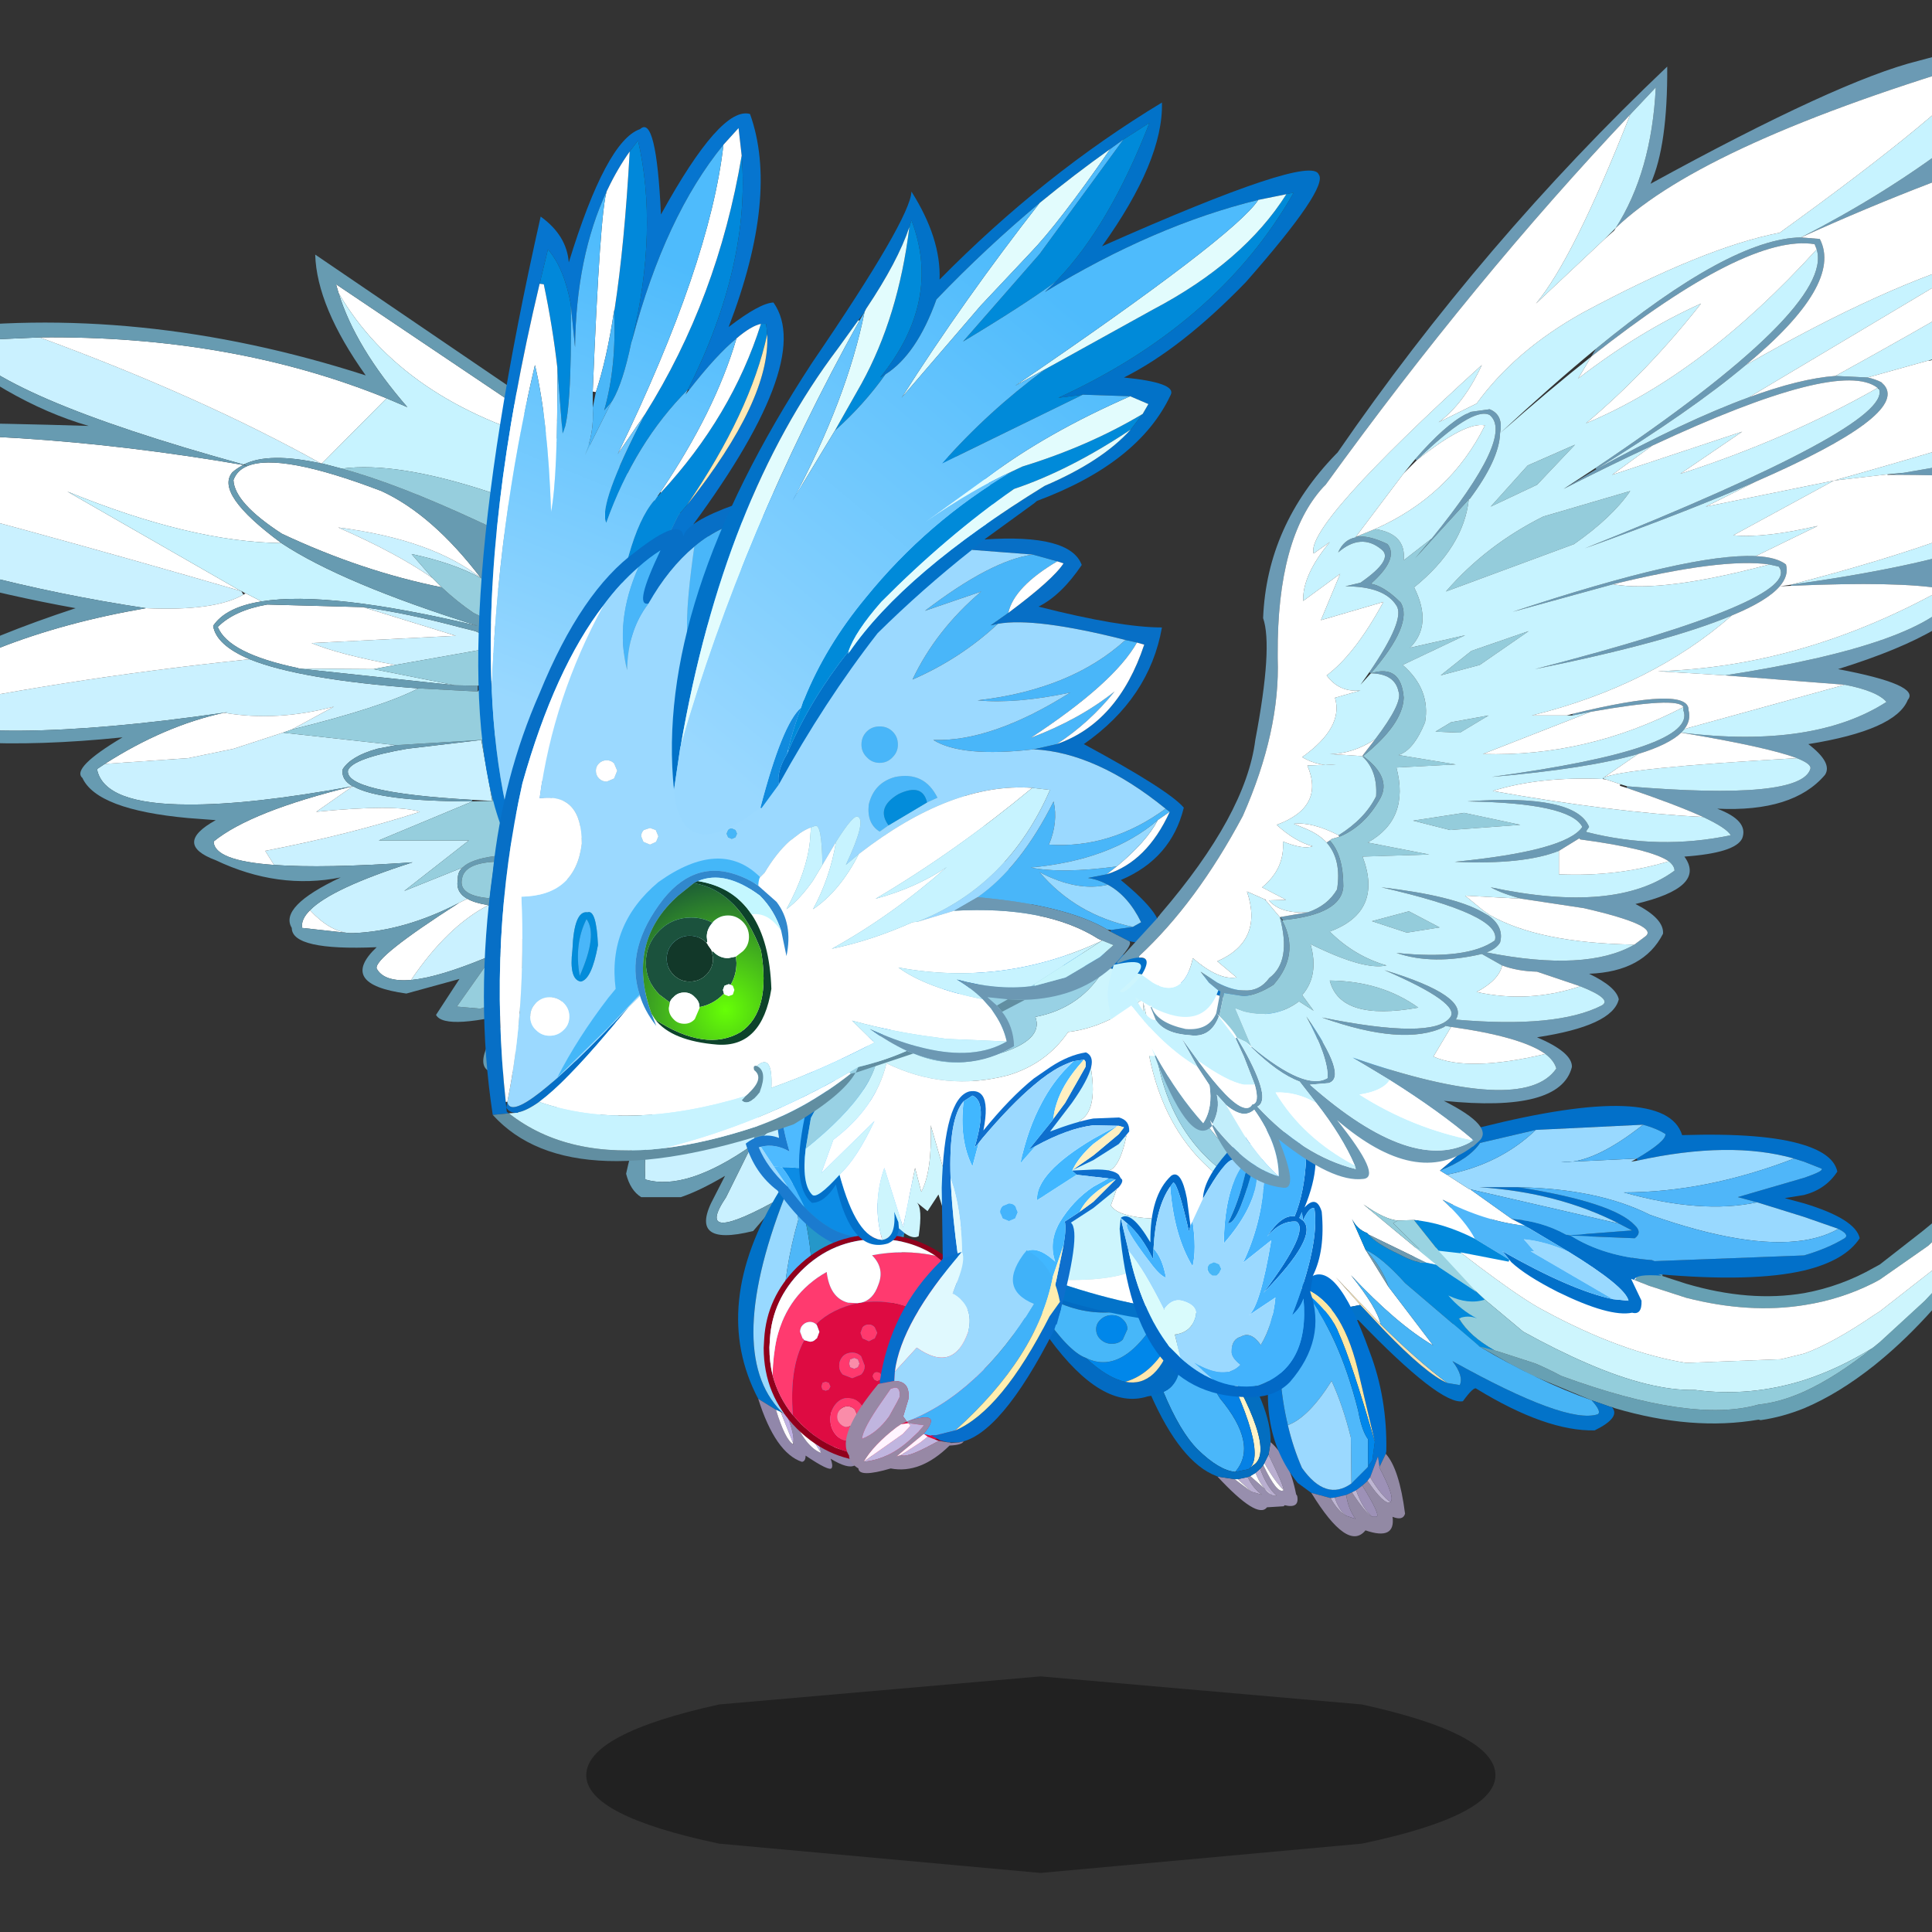 <svg xmlns:ffdec="https://www.free-decompiler.com/flash" xmlns:xlink="http://www.w3.org/1999/xlink" ffdec:objectType="frame" height="90" width="90" xmlns="http://www.w3.org/2000/svg"><rect width="100%" height="100%" fill="#333333" stroke="none"/><use ffdec:characterId="31" height="299" transform="matrix(.304 0 0 .304 -17.716 -3.386)" width="433.95" xlink:href="#a"/><defs><g id="a" transform="translate(58.3 11.15)"><use ffdec:characterId="1" height="8.05" transform="matrix(1.986 0 0 3.742 89.812 256.87)" width="70.15" xlink:href="#b"/><use ffdec:characterId="3" height="27.25" transform="translate(158.85 187.95) scale(1.596)" width="25.05" xlink:href="#c"/><use ffdec:characterId="5" height="94.15" transform="translate(-56.5 39) scale(1.596)" width="136.7" xlink:href="#d"/><use ffdec:characterId="9" height="41.25" transform="translate(113.05 159.2) scale(1.596)" width="17.25" xlink:href="#e"/><use ffdec:characterId="11" height="21.85" transform="translate(117 189.15) scale(1.596)" width="21.85" xlink:href="#f"/><use ffdec:characterId="16" height="64.85" transform="translate(211.673 148.9) scale(1.596)" width="102.75" xlink:href="#g"/><use ffdec:characterId="18" height="45.85" transform="translate(122.4 146) scale(1.596)" width="101.85" xlink:href="#h"/><use ffdec:characterId="24" height="101.65" transform="translate(73.25 15.7) scale(1.596)" width="80.8" xlink:href="#i"/><use ffdec:characterId="26" height="40.4" transform="translate(129.6 161.25) scale(1.596)" width="27.2" xlink:href="#j"/><use ffdec:characterId="28" height="39.05" transform="translate(171.55 173.05) scale(1.596)" width="27.4" xlink:href="#k"/><use ffdec:characterId="30" height="111.75" transform="translate(169.75 3.65) scale(1.596)" width="125.8" xlink:href="#l"/></g><g id="r" fill-rule="evenodd"><path d="M20.3 23.3q2.2-1.45-3.45-12.3 6.4 10.35 3.95 11.9l-.5.4" fill="#fff3c7"/><path d="m13.45 11.15.75-.15 3.4 5.5q3.7 4.45 1.45 7.05-1.55-.15-3.6-2.15-1.7-1.7-3.3-5.55 1.95-.7 1.3-4.7" fill="#4ab7fa"/><path d="M22.45 20.7q1.75 1.5 2.45 5l.1.15q.25 1.25-1.2.9l-.05.05-.05.05-1.6.1q-.9 1.2-4.75-2.95l1.65.25 1.6 1.2 1.05.3q-.85-.55-1.4-1.7l.25-.1 2.05 1.8.15.1h.35q-.95-.8-1.6-2.6l.3-.35q1.35 2.85 1.95 2.4.05-.35-1.45-3.4l.2-1.2" fill="#978ead"/><path d="M20.25 24.05q.55 1.15 1.4 1.7l-1.05-.3-1.3-1.2.95-.2m1.2-.8q.65 1.8 1.6 2.6h-.35l-.15-.1q-.95-.6-1.55-2.1l.45-.4m.8-1.35q1.5 3.05 1.45 3.4-.9-.9-1.85-2.6l.4-.8" fill="#b9aed0"/><path d="m20.6 25.45-1.6-1.2h.3l1.3 1.2m1.95.3-2.05-1.8.5-.3q.6 1.5 1.55 2.1m1.15-.45q-.6.45-1.95-2.4l.1-.2q.95 1.7 1.85 2.6" fill="#fff"/><path d="M11.1 13.2q.6-1.55 2.35-2.05.65 4-1.3 4.7L11.1 13.2m3.1-2.2q1.15-.2 2.65 0 5.65 10.85 3.45 12.3l-1.25.25q2.25-2.6-1.45-7.05L14.2 11" fill="#0581e5"/><path d="m16.85 11 1.9.45q3.8 5.95 3.7 9.25l-.2 1.2-.4.8-.1.2-.3.35-.45.4-.5.3-.25.1-.95.2H19L17.35 24l-.1-.05q-3.45-1.3-6.35-7.9-.25-1.75.2-2.85l1.05 2.65q1.6 3.85 3.3 5.55 2.05 2 3.6 2.15l1.25-.25.5-.4q2.45-1.55-3.95-11.9" fill="#036ec0"/><path d="M8.95 7.2 11.8 7Q5.55 9.85.1 6.2l-.05-.55q2.05 1.9 8.9 1.55m4.15 3.4.2.05q1.55 4.95-2.35 5.6l-.3.05Q6.3 17.7 1.2 10.75l-.7-2.5Q3.05 12 4.7 12.6q2.1 1.95 3.8 2.3 3.1.6 4.6-4.3" fill="#036bc2"/><path d="M8.25 8.9q.45.4.45.95l-.45 1q-.4.4-1.05.4-.6 0-1.05-.4-.45-.4-.45-1 0-.55.45-.95.45-.4 1.05-.4.65 0 1.05.4m3.9-1.1.95 2.45-.05.1v.1Q11.3 14.1 8.5 14.9q-1.7-.35-3.8-2.3 3.8 1.9 7.45-4.8" fill="#0087ea"/><path d="M8.25 8.9q-.4-.4-1.05-.4-.6 0-1.05.4-.45.4-.45.95 0 .6.45 1t1.05.4q.65 0 1.05-.4l.45-1q0-.55-.45-.95M.1 6.2q5.45 3.65 11.7.8l.35.8Q8.5 14.5 4.7 12.6 3.05 12 .5 8.25L.45 8.1.1 6.2" fill="#47b7f9"/><path d="M0 4.1q3.8 3.15 8.95 3.1-6.85.35-8.9-1.55L0 4.1m13.05 6.35.1.05-.05.1q-1.5 4.9-4.6 4.3 2.8-.8 4.55-4.45" fill="#ffe7ae"/><path d="m11.8 7-2.85.2Q3.8 7.25 0 4.1.25.45 3.6.05q.9 2 .75 3.75 2.85.75 5.5-.5L11.8 7" fill="#95cddc"/><path d="M9.85 3.3q-2.65 1.25-5.5.5Q4.5 2.05 3.6.05l3.35.2q1.45.9 2.9 3.05" fill="#c7f3ff"/></g><g id="s" fill-rule="evenodd"><path d="M110.5 90.5q-8.7 4.9-5.4 0l2.45-4.95q-6.3 4.4-10.2 3.25-.3-4 1.55-9.2l-3.55 1.9q-7.65 3.9-6.6.9.4-4.15 4.5-8-6.05 2.75-9.8 2 1.55-3.1 5.4-4.65 6.15-1 5.9 1.9l-1.5.75 2.1-.2q10.5-.9 7.4 3.15l-3.8 2.2q11.8-1.6 8.6 6l2.2-1.8q4.1-1.25 1.55 6.15l-.5.25-.3.35M82.85 67.1l-.9.45q-4.5 1.85-7.1 2.1 3.45-5.1 7.35-7.15l.15-.05q8.85-3.35 11.9-3.15-2.2 3.15-11.35 7.8l-.05-.05v.05m-3.4-4.85q-5.2 2.7-10.15 2.9h-.35q-1.9-.15-3.8-2.2 2.05-2.1 9.85-4.6-8.55.6-13.3.25l-.85-1.35q8.25-1.6 14.85-3.75-2.3-.75-9.95 0l3.5-2.45q-9.85 1.8-15.8 1.75-8.1 0-8.75-3.4l.75-.5 8-.55 4.35-.9 4.75-1.55 10.85 1.2-1.8.35q-2.5.7-3.3 1.95-.2 1 .95 1.65h.05q2.5 1.45 11.45 1.45l-9 3.75h8.65l-6.2 4.85 5.6-2.25q-.5.45-.45 1.15-.25 1.2.9 1.85l-.8.4M56.85 44h-.05q-22.85 3.3-31.7.25 15.65-3.45 34.25-5.4 4.8 1.95 16.2 2.8-3.45 1.8-12.15 3.95l4.05-2.2q-5.45 1.45-10.5.6l.35-.1-.45.1M49.4 33.95q-16.65-2.5-31.95-8.35-4.75-1.8-9.35-3.95L2.8 19.1l4.5-.6.75.15.05.05 9.35 2.35Q37.9 26.3 58.5 32.3h.05l.2.35q-2.75 1.6-9.35 1.3m9.35-13.8Q35 13.6 31.3 8.3l7.9-.35q15.5 5.7 27 12.1-5-1.1-7.4.1h-.05m11.5 13.7q4.1.55 9.35 1.95l1.4.35 6.9 3L81.25 38l-7.9 1.4q-5.4-1-8.05-2.1l13.85-.7-8.9-2.75M81.6 46.6l1.05 5.85-1.95-.1q-12.35-.7-11.9-2.85.5-1.15 5.65-2.05l7.15-.85m-.05-15.55q-2.65-1.45-6.65-2.3l2 2.3q-3.45-2.4-9.05-4.85 9 1.15 13.7 4.85m17.4 48.5h-.05v.05l.05-.05" fill="#caf1ff"/><path d="M74.85 69.65q-2.6.2-3.3-1.1-.3-1.05 7.9-6.3l.8-.4q.7.4 1.95.6v.05q-3.9 2.05-7.35 7.15m-5.9-4.5-4.55-.5q-.15-.8.75-1.7 1.9 2.05 3.8 2.2M61.7 58.6q-5.75-.4-5.8-2.25 3.55-2.9 13.35-5.3l-3.5 2.45q7.65-.75 9.95 0-6.6 2.15-14.85 3.75l.85 1.35m-16.25-9.7q5.7-3.65 11.4-4.9h.1q5.05.85 10.5-.6l-4.05 2.2-.85.3-4.75 1.55-4.35.9-8 .55M25.1 44.25l-.95-.35q9.6-7.25 25.25-9.95 6.6.3 9.35-1.3l.2-.1-.4-.25 1.95 1q-3.45.55-4.65 2.35.3 1.85 3.5 3.2-18.6 1.95-34.25 5.4M8.1 18.4l9.35-.85q19.2-1.15 41.3 2.65-.6.3-1.05.7-1.75 2.05 4.7 6.8-8.7-.1-20.55-4.95L58.5 32.3q-20.6-6-41.05-11.25L8.1 18.7l-.05-.2.05-.1M39.2 7.95q18.4-.2 33.3 5.85l-6.2 6.25h-.1q-11.5-6.4-27-12.1M67.9 3.7l-.25-.85 17.1 11.5 1.9 1.75 2.3 2.05Q74 14.15 67.9 3.7m-3.8 36.05-.1-.05q-6.7-1.4-7.7-3.95 1.6-1.6 4.75-2.15l9.2.25 8.9 2.75-13.85.7q2.65 1.1 8.05 2.1l-2.1.4-7.15-.05m13.7-7.8q-7.7-1.55-15.35-5.15-4.55-2.95-4.65-5.15.35-.95 1.35-1.35Q62.3 19 72 22.7q4.9 2.25 9.55 8.35-4.7-3.7-13.7-4.85 5.6 2.45 9.05 4.85l.9.9" fill="#fff"/><path d="m72.5 13.8 2 .85q-5-5.75-6.6-10.95Q74 14.15 88.95 18.15l-2.3-2.05 6.85 4.8V32q-3.8-4.8-11.1-9.2-8.95-2.95-14.2-2.25l-1.9-.5 6.2-6.25M62.4 27.7q5.8 3.85 18.85 7.95-14.3-3.4-20.75-2.35l-1.95-1h-.05l-16.65-9.55Q53.7 27.6 62.4 27.7m16.65 13.65-14.95-1.6 7.15.05 7.8 1.55" fill="#c7f3ff"/><path d="m110.5 90.5-2.8 3.25q-6.4 1.6-3.75-3.25l1.05-2.05q-2.45 1.45-4.25 2.05h-3.8q-1.05-.65-1.45-2.25.75-3.4 2.05-7.15l-2.2 1.25q-9.1 4.9-8.15-.95l3-4.8q-9.4 3.95-8.3.1.8-2.7 4.35-4.3-8.15 2.2-9 .6l2.25-3.45-5.1 1.4q-6.6-.9-2.85-4.45-8.15.35-8.15-1.85-1.25-2.05 4.7-4.85-6 1.2-12-1.65-4.15-1.55 0-3.85l-2.65-.2q-8.75-.8-10.15-3.85-1.1-.95 3.85-3.9-15.95 1.65-25.6-1.4 5.55-5.9 21.1-11-13.05-2.35-25.2-6.9-4.75-1.8-9.35-3.9L0 19.1q.95-1.55 8.1-2.3l9.35-.55q10.25-.3 26.45.2-7.95-2.3-15.85-9.15Q48.6 4.55 70.5 11.6 65.8 5 65.65 0l18.3 12.45 9.55 6.9q31.7 23.65 39.55 41.4 3.6 4.1 3.65 6.7l-.1.5q-1.85 10.2-22.35 20.5l-.1.05-2.85 1.4q2.55-7.4-1.55-6.15l-2.2 1.8q3.2-7.6-8.6-6l3.8-2.2q3.1-4.05-7.4-3.15l-2.1.2 1.5-.75q.25-2.9-5.9-1.9-3.85 1.55-5.4 4.65 3.75.75 9.8-2-4.1 3.85-4.5 8-1.05 3 6.6-.9l3.55-1.9q-1.85 5.2-1.55 9.2 3.9 1.15 10.2-3.25l-2.45 4.95q-3.3 4.9 5.4 0M82.85 67.1l-3.6 5.1 2.25.2.3-.1 7.05-.55-2.7-2.9-3.25-1.75q9.15-4.65 11.35-7.8-3.05-.2-11.9 3.15h-.15q-1.25-.2-1.95-.6-1.15-.65-.9-1.85-.05-.7.45-1.15.8-.8 3.1-1.1l11.55-2.45-9.55-1.1 8.3-3.1-10.55 1.35-1.05-5.85 9.9-2.8-9.85-2.25.35-.4 5.9-2-6.9-3-1.4-.35q-5.25-1.4-9.35-1.95l-9.2-.25q-3.15.55-4.75 2.15 1 2.55 7.7 3.95l.1.05 14.95 1.6 2.2.05v.55l-5.7-.3q-11.4-.85-16.2-2.8-3.2-1.35-3.5-3.2 1.2-1.8 4.65-2.35 6.45-1.05 20.75 2.35-13.05-4.1-18.85-7.95-6.45-4.75-4.7-6.8.45-.4 1.05-.7-22.1-3.8-41.3-2.65l-9.35.85h-.05l-.75.1-4.5.6 5.3 2.55q4.6 2.15 9.35 3.95 15.3 5.85 31.95 8.35-15.65 2.7-25.25 9.95l.95.35q8.85 3.05 31.7-.25h.05q-5.7 1.25-11.4 4.9l-.75.5q.65 3.4 8.75 3.4 5.95.05 15.8-1.75-9.8 2.4-13.35 5.3.05 1.85 5.8 2.25 4.75.35 13.3-.25-7.8 2.5-9.85 4.6-.9.9-.75 1.7l4.55.5h.35q4.95-.2 10.15-2.9-8.2 5.25-7.9 6.3.7 1.3 3.3 1.1 2.6-.25 7.1-2.1l.9-.45m-24.1-46.95v.05l.4.1-.35-.15q2.4-1.2 7.4-.1l.05.05.05-.05 1.9.5q5.35 1.45 13.2 5.1l.2.1.15.05L93.5 32V20.9l-6.85-4.8-1.9-1.75-17.1-11.5.25.85q1.6 5.2 6.6 10.95l-2-.85Q57.6 7.75 39.2 7.95l-7.9.35q3.7 5.3 27.45 11.85m19.05 11.8q1.5 1.4 3.05 2.45l.5.25q5.1 3.5 8.7 4.3-2.15-3.9-8.5-7.9-4.65-6.1-9.55-8.35-9.7-3.7-12.85-2.4-1 .4-1.35 1.35.1 2.2 4.65 5.15 7.65 3.6 15.35 5.15m2.95 20.55q-8.95 0-11.45-1.45h-.05q-1.15-.65-.95-1.65.8-1.25 3.3-1.95l1.8-.35 8.2-.5-7.15.85q-5.15.9-5.65 2.05-.45 2.15 11.9 2.85l.05.15m2.1 5.8q-2.85.15-3.1 1.6-.4 1.65 2.65 1.9l.45-3.5" fill="#679bb1"/><path d="m88.85 71.75-7.05.55-.3.1-2.25-.2 3.6-5.1h.05l3.25 1.75 2.7 2.9M93.5 32l-11.75-6.2-.15-.05-.2-.1q-7.85-3.65-13.2-5.1 5.25-.7 14.2 2.25 7.3 4.4 11.1 9.2m-17.95 9.65 5.7.3.4-.4 9.85 2.25-9.9 2.8-8.2.5-10.85-1.2.85-.3q8.7-2.15 12.15-3.95m5.7-.25-2.2-.05-7.8-1.55 2.1-.4 7.9-1.4 6.65 1.15-5.9 2-.75.25m1.4 11.05L93.2 51.1l-8.3 3.1 9.55 1.1-11.55 2.45q-2.3.3-3.1 1.1l-5.6 2.25 6.2-4.85h-8.65l9-3.75 1.9-.05m-1.1-21.4q6.35 4 8.5 7.9-3.6-.8-8.7-4.3l-.5-.25q-1.55-1.05-3.05-2.45l-.9-.9-2-2.3q4 .85 6.65 2.3m1.3 27.25-.45 3.5q-3.05-.25-2.65-1.9.25-1.45 3.1-1.6" fill="#96cedd"/></g><g id="e"><use ffdec:characterId="7" height="28.35" transform="translate(0 12.9)" width="16" xlink:href="#m"/><use ffdec:characterId="8" height="20.2" transform="translate(.75)" width="16.5" xlink:href="#n"/></g><g id="t" fill-rule="evenodd"><path d="M1.95 21.65q-4.7-8.95 2.05-20l.75-.4.1.1q-6.35 15.75-.7 21.5l-.05.05-.45-.2-1.7-1.05" fill="#0171c7"/><path d="M4.85 1.35q.8 1.55.95 3.1-2.75 9.55-.55 18.9l-.55-.15-.35-.15-.2-.2q-5.65-5.75.7-21.5" fill="#98d9ff"/><path d="M5.25 23.35Q3.05 14 5.8 4.45q-.15-1.55-.95-3.1l.05-.15.5-.25Q6.7 4.4 7 7.85q1.5 9.85.15 15.7h-.6l-.7-.05-.6-.15" fill="#4eb7f8"/><path d="M7.15 23.55Q8.5 17.7 7 7.85 6.7 4.4 5.4.95q6.5-3.15 10.55 4.4l.05.1q-1.45 13.15-6.3 16.8l-.7.45-.5.35-.7.35-.65.15" fill="#2597c9"/><path d="M6.55 23.55h.6l.65-.15q1 2.95 2 3.35.2-1-.8-4.05l.7-.45q1.2 3 1.5 5.8-.65.35-2.3-.65.25.65.1.9-.2.35-2.5-1.2 0 .55-.35.6-2.55-.85-4.2-6.05l1.7 1.05q.9 2.9 1.65 3.3h.05l-.05-.1q.2-.65-.6-2.7l.55.15Q6.5 26.3 8 26.85q-.3-1.55-1.45-3.3" fill="#9187aa"/><path d="m5.85 23.5.7.05Q7.7 25.3 8 26.85L5.85 23.5m-1.5-.45.35.15q.8 2.05.6 2.7l-1.2-3 .25.15m4.15 0 .5-.35q1 3.05.8 4.05l-1.3-3.7" fill="#beb0e3"/><path d="m5.25 23.35.6.15L8 26.85q-1.5-.55-2.75-3.5m-1.6-.65.45.2 1.2 3v.1q-.75-.4-1.65-3.3m6.15 4.05q-1-.4-2-3.35l.7-.35 1.3 3.7" fill="#fffcff"/></g><g id="n" fill-rule="evenodd"><path d="M4.2 12.3q5.8-.05 11.25 5.25-4.45 3.4-9.05-1.4-1.45-3.05-2.2-3.85" fill="#0c8ce5" transform="translate(-.75)"/><path d="M2.2 10.35q1.35-.35 2.75.45-1.5-5.2-.05-5.6 1.85.6 3.65 1.6Q6.3 2.15 7.4.8q2.55-1.05 6.85 8.3 3.55 7.1 1.4 8.3l-.2.15Q10 12.25 4.2 12.3l-.75-.05-1.25-1.9" fill="#4ebaff" transform="translate(-.75)"/><path d="m3.45 12.25.75.05q.75.8 2.2 3.85l-.25-.25-.15-.2-1.25-1.55-1.3-1.9" fill="#48b7fe" transform="translate(-.75)"/><path d="m2.2 10.35 1.25 1.9 1.3 1.9Q2.8 12.35 2 10.4l.2-.05" fill="#9bd9fe" transform="translate(-.75)"/><path d="m15.45 17.55.2-.15q2.15-1.2-1.4-8.3Q9.95-.25 7.4.8q-1.1 1.35 1.15 6-1.8-1-3.65-1.6-1.45.4.05 5.6-1.4-.8-2.75-.45l-.2.05q.8 1.95 2.75 3.75L6 15.7l.15.2.25.25q4.6 4.8 9.05 1.4m-7.6-11.4q-2.65-3.7-.9-6Q10.7-1.2 14.8 8.2q4.05 9.35 1.35 10.35-6.15 4.75-12.35-4-2.2-1.65-3.05-4.5 1.5-1.2 3.2-.55-.75-4.7.8-4.7 1.95 0 3.1 1.35" fill="#1b7bcf" transform="translate(-.75)"/></g><g id="u" fill-rule="evenodd"><path d="M.05 10Q.3 6.05 3.2 3.15 6.4 0 10.9 0q4.55 0 7.75 3.15 3.2 3.25 3.2 7.75 0 3.05-1.4 5.45l-1.8 2.3q-3.2 3.2-7.75 3.2-4.5 0-7.7-3.2T0 10.9l.05-.9M16.5 2.05Q14.05.45 10.95.45 6.65.45 3.6 3.5.85 6.25.6 10l-.05.85q0 1.4.3 2.65.55 2.1 1.95 3.85l.8.85q3.05 3.05 7.35 3.05t7.35-3.05q1.4-1.35 2.15-3l.3-.7q.6-1.7.6-3.65 0-4.3-3.05-7.35l-1.8-1.45" fill="#91001c"/><path d="M.85 13.5q.05-1.9.4-3.5 1.05-4.3 4.8-6.4.3 2.5 2.05 2.95l.9.05q-2.45.55-3.95 2v.05q-.25-.25-.6-.25-.4 0-.7.3-.25.25-.25.65l.25.65h.05l.1.15q-1.45 2.6-1.1 7.2Q1.4 15.6.85 13.5m8.5-6.95Q10.5 6.3 11 4.85q.65-1.6-.6-2.85 3.05-.6 6.1.05l1.8 1.45q3.05 3.05 3.05 7.35 0 1.95-.6 3.65l-.3-.65Q19.3 11.6 17.95 10q-3.6-4.15-8.6-3.45" fill="#ff3a6f"/><path d="m9 6.6.35-.05q5-.7 8.6 3.45 1.35 1.6 2.5 3.85l.3.65-.3.7q-.75 1.65-2.15 3-3.05 3.05-7.35 3.05T3.6 18.2l-.8-.85q-.35-4.6 1.1-7.2l.55.15q.35 0 .6-.3h.05l.25-.65-.25-.65-.05-.1q1.5-1.45 3.95-2m1.1 2.05q-.35 0-.6.25l-.2.55.2.55h.05l.55.25.5-.25h.05l.25-.55-.25-.55q-.25-.25-.55-.25m-.75 3.05q-.35-.35-.85-.35-.55 0-.9.35-.35.4-.35.9t.35.85l.9.35.85-.35q.35-.35.35-.85l-.35-.9m-3.1 3.2.15-.3-.15-.35-.3-.1-.3.1-.1.35.1.3.3.1.3-.1m1.85.8q-.7 0-1.2.6t-.5 1.45q0 .85.5 1.45t1.2.6q.75 0 1.25-.6t.5-1.45q0-.85-.5-1.45t-1.25-.6m2.35-2.05.15.3.3.15.3-.15.15-.3-.15-.35-.3-.1q-.2 0-.3.1-.15.15-.15.35" fill="#de0b42"/><path d="m9 6.6-.9-.05Q6.35 6.1 6.05 3.6 2.3 5.7 1.25 10q-.35 1.6-.4 3.5-.3-1.25-.3-2.65L.6 10q.25-3.75 3-6.5Q6.65.45 10.95.45q3.1 0 5.55 1.6-3.05-.65-6.1-.05 1.25 1.25.6 2.85-.5 1.45-1.65 1.7L9 6.6m-5.1 3.55L3.8 10h-.05l-.25-.65q0-.4.25-.65.3-.3.7-.3.35 0 .6.25l.05.05.25.65-.25.65h-.05q-.25.3-.6.3l-.55-.15" fill="#fff"/><path d="M10.1 8.65q.3 0 .55.25l.25.55-.25.55h-.05l-.5.25-.55-.25H9.5l-.2-.55.2-.55q.25-.25.6-.25M6.25 14.9l-.3.1-.3-.1-.1-.3.1-.35.3-.1.3.1.15.35-.15.3m4.2-1.25q0-.2.15-.35.1-.1.3-.1l.3.1.15.35-.15.3-.3.15-.3-.15-.15-.3" fill="#ff396d"/><path d="m9.05 12.75-.35.15-.4-.15-.1-.35.1-.4.4-.15.35.15.15.4-.15.35m0 4.75-.3.7-.7.3q-.4 0-.7-.3-.3-.3-.3-.7 0-.4.3-.7.3-.3.7-.3.4 0 .7.3l.3.7" fill="#fa8ca9"/><path d="m9.35 11.7.35.9q0 .5-.35.85l-.85.35-.9-.35q-.35-.35-.35-.85t.35-.9q.35-.35.9-.35.5 0 .85.35m-.3 1.05.15-.35-.15-.4-.35-.15-.4.15-.1.4.1.35.4.15.35-.15M8.1 15.7q.75 0 1.25.6t.5 1.45q0 .85-.5 1.45t-1.25.6q-.7 0-1.2-.6t-.5-1.45q0-.85.5-1.45t1.2-.6m.95 1.8-.3-.7q-.3-.3-.7-.3-.4 0-.7.3-.3.3-.3.7 0 .4.3.7.3.3.7.3l.7-.3.3-.7" fill="#ff386d"/></g><g id="v" fill-rule="evenodd"><path d="m6.85 24.8 1.85-1.35h.25q2.65 0 12.55 5.65l-.05.1.6.2 1.7.55q6.1 1.8 11.35.9 3.55-.65 6.7-2.45l.55-.3 4.1-3.2q5.25-4.4 9.55-6.5l1.2-1.4-.05 1.3-1.5 1.65Q50.95 22.5 47 26.3l-4.65 3.25-.55.3q-3.15 1.6-6.7 2.15-5.3.85-11.35-.7l-3.55-1.15-1.4-.55.2-.2-4.6-2.55q-4.3-2.4-5.1-2.4l-2.45.35m51.7-3.25.05.15.4.35.4.8-.2-.1q-6.7 4.05-11.75 9.65-2.55 2.85-5.1 4.95l-.55.45q-3.4 2.7-6.7 4.1-2.1.85-4.2 1.15l-.2-.05q-6.35 1.1-13.8-1.1l-.25-.1h-.1l-1.85-.65-5.65-2.35-2.3-1.2-.15-.1-1.4-.8-1.25-.7.1.05-1.85-1.2-.8-.9-.1-.65q0-.7-5.75-5.35 6 4.6 6.55 5.3l-.15.05q1 1.7 3.4 3.05l.5.15 3.4 1.1q1.3.55 2.5 1.2 12.55 4.6 18.95 2.75 2.05-.2 4.4-1.25 3.05-1.4 6.5-4.15l.2-.15.55-.45 4.3-3.95q6.05-6.5 11.85-10.05h.05" fill="#67a0b3" transform="translate(4.45)"/><path d="M-4.15 25.8q6.85 2.85 1.75-2.4 9.25 7.45 12.55 9.15 7.4 4 13.6 5l9.1-.35 2.25-.55q2.75-1 6.7-3.7l.55-.35 8-6.25q5.65-3.9 8.15-4.8-5.8 3.55-11.85 10.05l-4.3 3.95-.55.45-.2.15q-3.25 2-6.5 3.05-5.2 1.65-10.5.95-4.25.1-10.35-2.55-2.9-1.25-6.15-3.05L4.45 31.5l-.8-.75Q3 30.1-4.15 25.8" fill="#cdf5fd" transform="translate(4.45)"/><path d="m57.15 18.3-.05.35.35.95.4.35.7 1.6h-.05q-2.5.9-8.15 4.8l-8 6.25-.55.35q-3.95 2.7-6.7 3.7l-2.25.55-9.1.35q-6.2-1-13.6-5-3.3-1.7-12.55-9.15 3.75 1.15 3.55-.5-.2-1.7 5.7 1.9l2.45-.35q.8 0 5.1 2.4L19 29.4l-.2.2 1.4.55 3.55 1.15q6.05 1.55 11.35.7 3.55-.55 6.7-2.15l.55-.3L47 26.3q3.95-3.8 8.65-6.35l1.5-1.65" fill="#fff" transform="translate(4.45)"/><path d="M-4.45 27.95q6.1 2.65.3-2.15 7.15 4.3 7.8 4.95l.8.75 3.65 3.05q3.25 1.8 6.15 3.05 6.1 2.65 10.35 2.55 5.3.7 10.5-.95 3.25-1.05 6.5-3.05-3.45 2.75-6.5 4.15-2.35 1.05-4.4 1.25-6.4 1.85-18.95-2.75-1.2-.65-2.5-1.2l-3.4-1.1-.5-.15Q2.95 35 1.95 33.3l.15-.05q-.55-.7-6.55-5.3" fill="#93cddb" transform="translate(4.45)"/><path d="M75.55 14.6q4.45-1.55 9.4-4.25l1.4-.8-1.4-.25-2.55-.05q-6 .45-16.35 5l-.05-.1q7.1-5.05 11.4-11.1l-.5-.45q-1.6.5-3.4 1.55Q65.95 8.6 57.15 18.3l.05-1.3q11-12.9 22.65-17 1.3 1.2-6.9 9.95 7.9-2.1 12-2.4 2.85-.2 3.85.5-.55 2-3.25 3.35 13.3-.55 11.5.7.65 1.3-11.2 4.8 2.55.2 3.25.7.55.45 0 .7-2.05 1.15-4.15 1.95-4.45 1.6-9.2 1.4 3.3 1.5 3.5 3.25-1.05 2.65-5.35 2.45-7.4-.6-14.5-4.5l-.4-.8-.4-.35-.05-.15.15-.15q7.25 4.2 15.75 4.6 3.3-.1 3.45-1.05l-.05-.35q-.3-1.05-5.55-2.8l-4.25-1.3v-.05l1.25.05q11.55.15 15.65-1.5l1.15-.65q.9-.35-1.15-.55l-.9-.1H71.9q4.25-.9 8.7-.85l4.35-1.1Q95.7 13 94.35 12.6q-3.6-.3-7-.15l-2.4.2q-4.85.5-9.4 1.95m-17.5-1.5.1-.15.2-.3-.3.55v-.1" fill="#67a0b3" transform="translate(4.45)"/><path d="m82.4 9.25 2.55.05 1.4.25-1.4.8q-4.95 2.7-9.4 4.25-1.6 1-8.5 2.05 10-4.45 15.35-7.4m4.95 3.2q3.4-.15 7 .15 1.35.4-9.4 3.15l-4.35 1.1q-4.45-.05-8.7.85h5.55l-9.8.45q7.05-1.25 17.3-4.85l2.4-.85m-3.7 5.25h.4l.9.1q2.05.2 1.15.55l-1.15.65q-4.1 1.65-15.65 1.5 7.2-1.85 14.35-2.8m-15.6 2.75v.05l4.25 1.3q-3.35-.05-6.75-1.4l2.2.05h.3m9.85 4.5q-.15.95-3.45 1.05-8.5-.4-15.75-4.6 4.4-2.65 6.9-2.9l-4.75 3.15q7.8 2.3 17.05 3.3m-4.4-20.8q1.8-1.05 3.4-1.55l.5.45Q73.1 9.1 66 14.15l-.6.4.1.1-5.2 3.55q6.35-8.3 13.2-14.05" fill="#cdf5fd" transform="translate(4.45)"/><path d="M75.55 14.6q4.55-1.45 9.4-1.95l2.4-.2-2.4.85q-10.25 3.6-17.3 4.85l9.8-.45h6.2q-7.15.95-14.35 2.8l-1.25-.05h-.3l-2.2-.05q3.4 1.35 6.75 1.4 5.25 1.75 5.55 2.8l.05.35q-9.25-1-17.05-3.3l4.75-3.15q-2.5.25-6.9 2.9l-.15.15-.7-1.6-.4-.35-.35-.95.05-.35q8.8-9.7 16.35-14.15Q66.65 9.9 60.3 18.2l5.2-3.55.55-.4q10.35-4.55 16.35-5-5.35 2.95-15.35 7.4 6.9-1.05 8.5-2.05" fill="#fff" transform="translate(4.45)"/><path d="m58.65 6.75 1 1.05q.4 1.6-1.3 4.85l-.2.3-.1.15v.1q-4.65 6.85-5.75 5.5-.65-3.6.95-4.75 2.45-5.4 5.4-7.2m-5.4 10.05q-.8 1.2-.05.9 4.6-4.95 5.4-9.65-3.55 2.75-4.85 8.75h-.5" fill="#67a0b3" transform="translate(4.45)"/><path d="M53.25 16.8h.5q1.3-6 4.85-8.75-.8 4.7-5.4 9.65-.75.3.05-.9" fill="#fff" transform="translate(4.45)"/><path d="M57.3 26.7q.4-1.45 5.95 1.15 1.75 1.05.8 2.1-1.55 1.1-4.5-.3-2.95-1.45-2.25-2.95m5.7 2.45-1.15-1.1q-3.1-1.4-4.25-1.2l1.55 1.35q2 1.55 3.55 1.25.65.15.3-.3" fill="#67a0b3" transform="translate(4.45)"/><path d="m59.15 28.2-1.55-1.35q1.15-.2 4.25 1.2l1.15 1.1-3.85-.95" fill="#fff" transform="translate(4.45)"/><path d="m59.15 28.2 3.85.95q.35.45-.3.3-1.55.3-3.55-1.25" fill="#c9f4ff" transform="translate(4.45)"/></g><g id="w" fill-rule="evenodd"><path d="M.65 18.8q-.4 3.35.6 4.4.45.55 2.65-1.9 1.65 6.15 4.1 6.25 1.35-.15 1.15-2.7l.4 1 .05.6-.05.3q-.15.75-1 1.15-3.5 1.05-5-5.65Q2.45 24 1.25 24q-2.05-1.65-.7-8.2.2-1.1 4.3-6.05 3.7-3.8 8.2-5.5Q15.75 1 27.35.05q11.6-.95 38.1 16.7 17.75-4.45 19.35.75 7.95-.25 11.7.95 2.85.9 3.2 2.55-1.1 1.7-3.2 2.25l-1.85.3 1.85.5q4.95 1.5 5.35 3.35-1.4 2.15-5.35 3.1-4.95 1.15-14 .35l.35.15q-2.5-.2-2.65.4l-.3-.1 1 2.1q.05 1.4-.9 1.15-2.15.45-7.15-2Q69.8 31 68.4 29.7l-.2-.25-.65-.8q6.6 3.75 10.6 4.6l1.5.15q-.3-1.35-5.75-4.7l-4.2-2.5-1.25-.65q2.85.2 5.2 1.5l.45.1.05-.05 5.85-.45-1.25-.65q-5.85-3-13.4-3.5h3.7q9.15 1.45 11.2 3.65.75.7 0 1.25l-6.15-.25q3.15 2 7.8 2.35l.25.1 14.35-.55q2.25-.65 3.9-1.65.5-.35-.6-.9l-3.3-1.15-4.5-1.4-1.85-.5 6.35-1.85q2.05-.7 1.65-.9l-1.65-.65-.95-.3q-6.15-1.75-15.05.2l-.05-.2q2.8-1.65 2.75-2.35-.85-.55-2.15-.9l-10.3.5-5.35 1.25q-1.05 1.55-3.85 2.65 4.3-3.5 2.95-3.85Q47.6 5.75 35.25 2.5L29.4 1.4Q19.6.3 13.25 5.45q-2.8.8-5.2 2.4l-.3.05-.2.3q-3.8 2.75-6.4 7.65l-.5 2.95" fill="#0270c9"/><path d="m7.55 8.2.5-.35q5.2 4.1 10.95 1.9 4.55-1.35 3.7-3.6 4.45-.85 6.7-4.75l5.85 1.1q-4.7 4.55-9.4 5.1-2.1 3.05-5.75 4.15-6.05 1.6-11.7-1.15-1 4.25-5.1 7.35l-1.15 3.2 5.1-5Q5.6 19.7 3.9 21.3q-2.2 2.45-2.65 1.9-1-1.05-.6-4.4 7.75-6.2 6.9-10.6m19.5 7.9-9 7.75 9.95-13q.7 4.05-.85 5.15l-.1.1m-8.4 14.7h-.05l11.9-8.1-.55 1.55q.6.95 3.15 1.2l.75.05Q36.5 32 24 31.35l-1.85-.15-3.5-.4m-2.15-1.05-1.05-.55-.25-.2-1.8-5.8-1.05 1.6-1.05-.85q.6.5.2 3.25-.5.3-1.3-.25l-.6-.5-.05-.6-.4-1q.2 2.55-1.15 2.7-1-3.45.2-6.9l1.8 5.7 1.15-5.7.6 2.3q1.05-2 .9-6.4l3.85 13.2m28.8-6.25 1 1q-1.8.2-6.15-3.15l-.9-.8q-5.8-5.35-6.2-15.8l1.45 5.95q1.25 5.95 5.25 9.5 2.3 2.05 5.55 3.3m-15.75-2.55-11.6 4.65 13.5-8.05Q30.9 20.2 30 20.8l-.45.15" fill="#cdf5fd"/><path d="M3.9 21.3q1.7-1.6 3.35-5.15l-5.1 5 1.15-3.2q4.1-3.1 5.1-7.35 5.65 2.75 11.7 1.15 3.65-1.1 5.75-4.15 4.7-.55 9.4-5.1Q47.6 5.75 64.5 17.05q1.35.35-2.95 3.85l.65.4 2.1 1.35.15.05 4 2.85 1.25.65q-3.8-.4-7.9-2.5 2.25 2.1 3.1 3.75-3.05-1.55-5.85-1.8l-1.55.05q-1.25-.1-3.3-1.55l6.45 5.35.55.45-.95-.2-5.55-2.7-.15-.15q-.95-.35-1.45-1.35l1.3 2.95 2.2 3.55 4.3 5.65q-3.5-2.05-7.9-6.75 2.5 3.1 2.85 4.7l-4.3-4.5 2.35 2.65Q39.35 36.85 24 31.35q12.5.65 9.85-5.85l-.75-.05q-2.55-.25-3.15-1.2l.55-1.55-11.9 8.1-2.1-1.05-3.85-13.2q.15 4.4-.9 6.4l-.6-2.3-1.15 5.7-1.8-5.7Q7 24.1 8 27.55q-2.45-.1-4.1-6.25m23.15-5.2.1-.1q1.55-1.1.85-5.15l-9.95 13 9-7.75m7.45-5.4-1.45-5.95q.4 10.45 6.2 15.8l.9.8q4.35 3.35 6.15 3.15l-1-1q-4.05-4.15-10.8-12.8m-4.95 10.25.45-.15q.9-.6 1.45-3.25l-13.5 8.05 11.6-4.65" fill="#fff"/><path d="M7.55 8.2q.85 4.4-6.9 10.6l.5-2.95q2.6-4.9 6.4-7.65M29.4 1.4q-2.25 3.9-6.7 4.75.85 2.25-3.7 3.6-5.75 2.2-10.95-1.9 2.4-1.6 5.2-2.4Q19.6.3 29.4 1.4m5.1 9.3q6.75 8.65 10.8 12.8-3.25-1.25-5.55-3.3-4-3.55-5.25-9.5" fill="#98d1e4"/><path d="m76.1 42.95 1.85.65h.1q.9 1-1.65 2.25-4.65.1-11.35-4-.25-.25-1.3 1.2-2.15.4-10.05-7.8-20.1 2.5-35.05-4.45l3.5.4 1.85.15q15.35 5.5 29.9 2.45l2.25 2.4q4.1 4.25 6.1 5.1l1.2.2q.4-.85-.7-2.3 10.95 6.1 13.95 5.1.4-.25-.6-1.35" fill="#0373c9"/><path d="m64.45 22.7-.15-.05-2.1-1.35q5.1-1 8.55-4.3l10.3-.5q-4.8 3.8-7.9 3.6l7.3-.35-.55.3.6-.1q8.9-1.95 15.05-.2Q87.1 23 79.2 23q7.45 2.1 12.8.95l4.5 1.4 3.3 1.15q-1.4.8-3.3 1.1-5.45.85-14.8-2.45-4.95-2.5-12.65-2.65h-3.7q7.55.5 13.4 3.5l-14.3-3.3m13.7 10.55-7.9-4.6h.35l-1-1.15q2.1.2 4.3 1.2 5.45 3.35 5.75 4.7l-1.5-.15" fill="#99d9ff"/><path d="m62.2 21.3-.65-.4q2.8-1.1 3.85-2.65L70.75 17q-3.45 3.3-8.55 4.3m2.7 6.15q-.85-1.65-3.1-3.75 4.1 2.1 7.9 2.5l4.2 2.5q-2.2-1-4.3-1.2l1 1.15h-.35l7.9 4.6q-4-.85-10.6-4.6l.65.8-3.3-2m3.55-1.9-4-2.85 14.3 3.3 1.25.65-5.85.45-.5-.05q-2.35-1.3-5.2-1.5m.6-3.05q7.7.15 12.65 2.65 9.35 3.3 14.8 2.45 1.9-.3 3.3-1.1 1.1.55.6.9-1.65 1-3.9 1.65l-14.35.55-.25-.1q-4.65-.35-7.8-2.35l6.15.25q.75-.55 0-1.25-2.05-2.2-11.2-3.65M92 23.95Q86.65 25.1 79.2 23q7.9 0 16.35-3.25l.95.3 1.65.65q.4.2-1.65.9l-6.35 1.85 1.85.5m-11.55-4.2-7.3.35q3.1.2 7.9-3.6 1.3.35 2.15.9.05.7-2.75 2.35" fill="#4fb6f9"/><path d="m68.2 29.45-.05.2-4.65-.9.1.1-2.2-.25-2.35-2.95q2.8.25 5.85 1.8l3.3 2m-3.15 3.1.8.75q-1.6.5-3.5-.4 1.2 1.4 2.75 2.2-.85-.35-1.75 0 1 1.7 3.4 3.05l-1.4-.35-7.15-6.1q-2.2-2.45-3.8-3.2l-1.3-2.95q.5 1 1.45 1.35l.15.15q.7.85 2.95 1.9 1.7.9 2.6.8l.95.2.3.25 3.55 2.35" fill="#0289db"/><path d="m61.4 28.6 3.65 3.95-3.55-2.35-.3-.25-.55-.45-3.6-3.55.45-.25 1.55-.05 2.35 2.95" fill="#99d3e1"/><path d="m60.65 29.5-6.45-5.35q2.05 1.45 3.3 1.55l-.45.25 3.6 3.55" fill="#93cddb"/><path d="M60.25 29.75q-.9.1-2.6-.8-2.25-1.05-2.95-1.9l5.55 2.7m-3.65 2.3-2.2-3.55q1.6 1.7 2.2 3.55" fill="#6c9ab1"/><path d="M62.25 41.3q-2-.85-6.1-5.1l-2.25-2.4-2.35-2.65 4.3 4.5q3.4 3.4 6.4 5.65" fill="#f2e1b6"/><path d="M65.35 37.8Q71 41.15 76.1 42.95q1 1.1.6 1.35-3 1-13.95-5.1 1.1 1.45.7 2.3l-1.2-.2q-3-2.25-6.4-5.65-.35-1.6-2.85-4.7 4.4 4.7 7.9 6.75l-4.3-5.65q-.6-1.85-2.2-3.55 1.6.75 3.8 3.2l7.15 6.1" fill="#47b4f5"/></g><g id="x" fill-rule="evenodd"><path d="M17.55 10.75Q23.3.3 26.1 1.1q2.8 7.8-2.05 20.45 3-2.3 4.3-2.35 4.05 5.7-8.55 22.45L7.95 64.55q-3.6 10-5.65 5.2-6-15.8 3.7-58.8 2.5 1.8 2.7 4.4 3.6-11.7 6.85-12.8 1.55-1.45 2 8.2M25.3 5.1 25 2.45l-1.45 1.6q-5.6 6.85-8.75 18.7 2.5-10.6.55-19.1l-.8 1.05q-1.2 1.7-2.1 3.6l-.1.2q-2.95 6.3-3.05 15l-.4-4v-.1q-.65-3.5-2.2-5.3l-.8 3.3Q.55 39.85 1.3 56.35q.25 5.95 1.35 11.15.1 5.3 10.1-14.55l6.45-13.3.85-1q8.05-10.15 7.7-16.4l-.1-1h-.5q-.95.2-2.35 1.4-1.9 1.55-4.55 4.95l-.1-.05q6-12 5.15-22.45" fill="#0675cf"/><path d="M25.3 5.1q.85 10.45-5.15 22.45-5.1 5.1-7.85 12.8-.85-1.7 3.7-10.4Q23 18.8 25.3 5.1m1.85 16.15h.5l.1 1q-1.6 7.45-7.7 16.4l-.85 1-6.45 13.3q1.3-11.45 4.15-14.75h.05l.2-.3.2-.2.2-.25q6.8-7.35 9.6-16.2M5.9 17.4l.8-3.3q1.55 1.8 2.2 5.3v.1q.1 10.7-.8 12.3l-.5-6.35q-.45-3.95-1.3-8l-.4-.05m8.65-12.7.8-1.05q1.95 8.5-.55 19.1l-.1.3q-.8 3.85-1.8 5.55l-.1.15-.7.8q1.2-4.2.95-9.55l.05-.15q.95-6.2 1.45-15.15" fill="#0188da"/><path d="M23.55 4.05 25 2.45l.3 2.65Q23 18.8 16 29.95l-2.6 3.8q8.85-18.25 10.15-29.7m1.25 18.6q1.4-1.2 2.35-1.4-2.8 8.85-9.6 16.2l-.05-.05q5.25-7.75 7.3-14.75M1.3 56.35Q.55 39.85 5.9 17.4l.4.05q.85 4.05 1.3 8Q7.65 36 7 39.3q-.3-8.85-1.55-14.1-3.6 15.4-4.15 31.15M12.35 8.5l.1-.2q.9-1.9 2.1-3.6-.5 8.95-1.45 15.15l-.05.15q-.7 4.65-1.75 7.8l-.3-.05q.7-17.35 1.35-19.25" fill="#fff"/><path d="M13.05 20q.25 5.35-.95 9.55l.7-.8-2.55 5.1q.9-2.1.75-4.55l.3-1.5q1.05-3.15 1.75-7.8" fill="#4bb7f8"/><path d="M27.75 22.25q.35 6.25-7.7 16.4 6.1-8.95 7.7-16.4" fill="#ffe9b5"/><path d="M20.25 27.6q2.65-3.4 4.55-4.95-2.05 7-7.3 14.75l-.35.5-.2.3h-.05q-2.85 3.3-4.15 14.75-10 19.85-10.1 14.55-1.1-5.2-1.35-11.15.55-15.75 4.15-31.15Q6.7 30.45 7 39.3q.65-3.3.6-13.85l.5 6.35q.9-1.6.8-12.3l.4 4q.1-8.7 3.05-15-.65 1.9-1.35 19.25v1.55q.15 2.45-.75 4.55l2.55-5.1.1-.15q1-1.7 1.8-5.55l.1-.3q3.15-11.85 8.75-18.7-1.3 11.45-10.15 29.7l2.6-3.8q-4.55 8.7-3.7 10.4 2.75-7.7 7.85-12.8l-.25.5.35-.45" fill="url(#o)"/><path d="m55.6 44.05-2.35-.65-5.85-.45q8.4-12.75-17.25-4l-6.2 1.7-.4.2q-1.5.7-2.8 1.8-2.45 2.05-4.4 5.45-1.45.35 1.15-5.1-1.1.7-2.1 1.6-1.8 1.55-3.35 3.65-4.7 6.1-7.8 17.1-3.3 14.75-1.6 30.6v.1l.05.45.05.4.2.15-1.55.15q-1.7-11.05 0-23.3.95-9.15 4.5-17.2 4-9.8 9.25-13.6 4.3-3.35 4.55-1.45.7-2.8 18.65-6.65 18-3.85 10.25 6.95 8.25-.55 9.35 2.45-1.95 2.9-4.15 4 7.85 2 11.85 2-1.2 6.8-7.5 11.2 8.15 4.4 9.6 6.1-1.2 4.9-6.05 6.95 4.5 3.7 3.55 5-1 1.35-2.8.85l-1.75-.9.05-.15 2.1-.3.8-.45q-1.25-2.55-3.2-3.6-.9-.5-1.9-.65l1.8-.35q3.85-1.2 6.05-6l-.4-.3q-6.65-5.4-12.65-5.7l2.2-.5q5.9-2.05 8.4-9.55l-.7-.2-1.1-.25q-8.7-2.2-12.25-1.55l-.7.15 1.7-1.2q4.3-3.2 5.3-4.75l-.6-.2m-41.15 42.8L12.4 89.3q-4.1 4.85-6.55 6.65-1.2.85-2 1L3.8 97h-.15q-.65 0-.95-.5l.1-.55q.5 2.7 11.65-9.1" fill="#076fc6"/><path d="m1.4 97.2 1.55-.15q5.65 4.45 14.85 3.35 4.15-.5 8.95-2.1 4.75-1.7 9-5.05l.45-.1v.05q-1.25 2.15-5.9 4.9-21.3 7.5-28.9-.9m24.25-1.8q1.95-1.65.85-2.5-.15-.5.25-.4 1.05.5.3 2.45V95q-1.1 1.45-1.75.8l.35-.4m25.2-9.3 1.65.05-2.2 1.15-.5-.6 1.05-.6m-9.05 5.2-5.55 1.85.25-.55q2.5-.6 4.65-1.55l.65.25" fill="#618ea1"/><path d="m53.25 43.4 2.35.65Q51.45 46.5 50.9 49l-1.7 1.2.7-.15q-3.6 3.35-8.2 5.35 2.25-4.75 6.6-8.45l-5.4 1.85q6.35-4.85 10.35-5.4m8.9 8.2 1.1.25q-2.2 3.9-10.2 9.15 4.65-1.75 8.05-4.45-2.4 3-5.55 5.05l-2.2.5q-6.95.8-9.65-.9 5.6.2 13.15-4.55-5.2 1.1-8.9.75 9-1.05 14.2-5.8M66 67.8l.4.3-1.15.8q-4.5 3.85-12.2 4.55 2.95.6 8.25-.1l-.95.75-1.8.35q1 .15 1.9.65-2.9.7-6.55-1.2 3.5 4.1 8.95 5.25l-2.1.3-.35-.05q-4-2.35-12.45-3.1 4.15-2.9 7.3-9.2.45 2-.45 4.15 5.95.4 11.2-3.45M15.4 44.6q1-.9 2.1-1.6-2.6 5.45-1.15 5.1-2 2.6-2.05 6.4-1.2-4.75 1.1-9.9m5.35-1.95q1.3-1.1 2.8-1.8l.4-.2 6.2-1.7q-5.45 5.35-9.4 13.7-1.4-.2 0-10m17.8 20.75q-.75 0-1.25-.55-.5-.5-.5-1.2 0-.75.5-1.25t1.25-.5q.75 0 1.25.5t.5 1.25q0 .7-.5 1.2-.5.55-1.25.55m.85 6-.85.6q-1.25-.75-1.05-2.6.5-2.1 2.55-2.65 2.8-.55 4.05 2l-1 .45q-.45-1.9-2.75-.8-2.2 1.3-.95 3M9.75 83.85q-.55-3.05.65-5.45 1.1 1.5-.65 5.45" fill="#49b6f9"/><path d="M49.9 50.05q3.55-.65 12.25 1.55-5.2 4.75-14.2 5.8 3.7.35 8.9-.75Q49.3 61.4 43.7 61.2q2.7 1.7 9.65.9 6 .3 12.65 5.7-5.25 3.85-11.2 3.45.9-2.15.45-4.15-3.15 6.3-7.3 9.2l-2.25 1.3-3.5 1.05Q50.9 75.2 54.9 66l-1.7-.2q-7.75-.55-16.65 6.35L35.3 73.2q1.95-4.15 1.2-4.6-.4-.4-2.15 2.4l-1.3 2.2q-.05-4-.7-3.75l-.4.15q-.55.2-1.05.55l-1.05.8q-1.25 1.15-2.35 3h.05-.05l-.5.5-12.55 12.4Q3.3 98.65 2.8 95.95q1.8-8.9 1.35-19.7 5.2-.1 5.8-5.1 0-4.9-4.05-4.35 1.3-9.7 6.15-18.55 1.55-2.1 3.35-3.65-2.3 5.15-1.1 9.9.05-3.8 2.05-6.4 1.95-3.4 4.4-5.45-1.4 9.8 0 10 3.95-8.35 9.4-13.7 25.65-8.75 17.25 4l5.85.45q-4 .55-10.35 5.4l5.4-1.85q-4.35 3.7-6.6 8.45 4.6-2 8.2-5.35M38.55 63.4q.75 0 1.25-.55.5-.5.5-1.2 0-.75-.5-1.25t-1.25-.5q-.75 0-1.25.5t-.5 1.25q0 .7.5 1.2.5.55 1.25.55m4.55 3.8 1-.45q-1.25-2.55-4.05-2-2.05.55-2.55 2.65-.2 1.85 1.05 2.6l.85-.6 3.7-2.2m-31.5-3.75q-.3.3-.3.7 0 .45.3.75t.75.3l.7-.3.3-.75-.3-.7q-.3-.3-.7-.3-.45 0-.75.3m5.45 6.4-.55-.2-.6.2q-.25.25-.25.6l.2.5.05.05.6.25.55-.25.05-.05.2-.5-.25-.6m7.3.85.35-.15.15-.35-.15-.35-.35-.15q-.2 0-.35.15l-.15.35.15.35.35.15M11.5 80.9q-.15-3.45-1-3.15-1.3-.2-1.45 3.6-.35 2.85.8 3.05 1.05-.2 1.65-3.5m-4.65 5q-.75 0-1.3.55T5 87.75q0 .8.55 1.3.55.55 1.3.55.8 0 1.35-.55.55-.5.55-1.3 0-.75-.55-1.3t-1.35-.55" fill="#9bd9ff"/><path d="m55.6 44.05.6.2q-1 1.55-5.3 4.75.55-2.5 4.7-4.95m7.65 7.8.7.2q-2.5 7.5-8.4 9.55 3.15-2.05 5.55-5.05-3.4 2.7-8.05 4.45 8-5.25 10.2-9.15M66.4 68.1q-2.2 4.8-6.05 6l.95-.75q2.85-2.35 3.95-4.45l1.15-.8M2.65 95.95q-1.7-15.85 1.6-30.6 3.1-11 7.8-17.1Q7.2 57.1 5.9 66.8q4.05-.55 4.05 4.35-.6 5-5.8 5.1.45 10.8-1.35 19.7h-.15m30.4-22.75 1.3-2.2q-.55 3.4-2.2 6.45 2.55-1.7 4.4-5.3 8.9-6.9 16.65-6.35-7.35 6.1-15.05 10.65 3.9-1.05 6.85-3.05-5.35 4.7-11.05 7.85 3.85-.8 7.75-2.55l.5-.05 3.5-1.05q8.8-.5 13.85 2.7l.35.15-.05.05q-9.4 4.4-19.5 2.55Q43 85 48.45 86.1l.8.9.4.6q.8 1.2 1.1 2.55l-5.8-.25-1.05-.15q-4-.5-8-1.6l2.15 2.1q-5.2 2.7-9.9 4.35.15-3.4-1.4-2.1-.4-.1-.25.4 1.1.85-.85 2.5-11.4 3.45-19.8.55 2.45-1.8 6.55-6.65l2.05-2.45L27 74.45l.5-.5h.05-.05q1.1-1.85 2.35-3l1.05-.8q.5-.35 1.05-.55l-.1 1.35q-.3 2.9-2.25 6.5 1.25-.9 2.55-2.75l.9-1.5M11.6 63.45q.3-.3.75-.3.4 0 .7.3l.3.7-.3.75-.7.3q-.45 0-.75-.3t-.3-.75q0-.4.3-.7m5.45 6.4.25.6-.2.5-.05.05-.55.25-.6-.25-.05-.05-.2-.5q0-.35.25-.6l.6-.2.55.2M6.85 85.9q.8 0 1.35.55t.55 1.3q0 .8-.55 1.3-.55.55-1.35.55-.75 0-1.3-.55-.55-.5-.55-1.3 0-.75.55-1.3t1.3-.55m28.9 7.35q-4.25 3.35-9 5.05-4.8 1.6-8.95 2.1 9.25-2.3 17.85-7.3l.1.15" fill="#fff"/><path d="m33.05 73.2-.9 1.5q-1.3 1.85-2.55 2.75 1.95-3.6 2.25-6.5l.1-1.35.4-.15q.65-.25.7 3.75M5.85 95.95q8.4 2.9 19.8-.55l-.35.4q.65.65 1.75-.8v-.05q.75-1.95-.3-2.45 1.55-1.3 1.4 2.1 4.7-1.65 9.9-4.35l-2.15-2.1q4 1.1 8 1.6l1.05.15 5.8.25q-3.05 1.8-7.9.65l-.8-.2q-2.05-.55-4.45-1.65 1.85 1.3 3.55 2.1Q39 92 36.5 92.6l-.85.5q-8.6 5-17.85 7.3-9.2 1.1-14.85-3.35l.7-.05h.15l.05-.05q.8-.15 2-1m42.6-9.85Q43 85 40.35 83.05q10.1 1.85 19.5-2.55l-6.45 4.15-.35.2q-3.25.4-7.1-.65 1.45.85 2.5 1.9m-6.25-7.45-.5.05q-3.9 1.75-7.75 2.55Q39.65 78.1 45 73.4q-2.95 2-6.85 3.05 7.7-4.55 15.05-10.65l1.7.2q-4 9.2-12.7 12.65m-5.65-6.5q-1.85 3.6-4.4 5.3 1.65-3.05 2.2-6.45 1.75-2.8 2.15-2.4.75.45-1.2 4.6l1.25-1.05" fill="#c7f3ff"/><path d="m60.7 79.6 1.75.9q.65.2-1.75 2.65-3.3 2.85-8.2 3l-1.65-.05-1.95-.2.9.8.5.6q1.1 1.4 1.15 3.3-4.5 2.7-9.65.7l-.65-.25q-1.7-.8-3.55-2.1 2.4 1.1 4.45 1.65l.8.2q4.85 1.15 7.9-.65-.3-1.35-1.1-2.55l-.4-.6-.8-.9q-1.05-1.05-2.5-1.9 3.85 1.05 7.1.65l.4-.05 2.95-.8 3.3-1.95L61 80.9l-1.1-.45-.35-.15q-5.05-3.2-13.85-2.7l2.25-1.3q8.45.75 12.45 3.1l.3.2" fill="#6c98b3"/><path d="M59.7 82.05 56.4 84l-2.95.8-.05-.15 6.45-4.15.05-.05 1.1.45-1.3 1.15" fill="#c5f4fc"/><path d="M60.45 75.1q1.95 1.05 3.2 3.6l-.8.45Q57.4 78 53.9 73.9q3.65 1.9 6.55 1.2m.85-1.75q-5.3.7-8.25.1 7.7-.7 12.2-4.55-1.1 2.1-3.95 4.45" fill="#97d9ff"/><path d="M39.4 69.4q-1.25-1.7.95-3 2.3-1.1 2.75.8l-3.7 2.2M11.5 80.9q-.6 3.3-1.65 3.5-1.15-.2-.8-3.05.15-3.8 1.45-3.6.85-.3 1 3.15m-1.75 2.95q1.75-3.95.65-5.45-1.2 2.4-.65 5.45" fill="#038cda"/><path d="m24.35 70.7-.35-.15-.15-.35.15-.35q.15-.15.35-.15l.35.15.15.35-.15.35-.35.15" fill="#46b6f8"/><path d="m77.6 8.8-2.7.55q-10 2.45-20.5 8.85l1.05-1 .1-.1q5.05-5.25 8.9-15.15l-2.5 1.6-1.25.9q-3.45 2.45-6.8 5.2-5.1 4.25-9.9 9.25-1.9 5.3-4.9 7.2l-.5.3q5.95-7.35 3-15.1l-.2.65q-1.1 3.3-4.15 7.85l-.15.3-.6.8-1.95 2.7q-11 14.55-15.1 38.15l-.05.2-.6 4.05q-1.85-17.9 13.25-41Q41.5 11.15 41.6 8.55q2.85 4.5 2.7 8.45 10-10.15 21.35-17 .15 5.55-5.75 13.8 20.05-8.9 20.8-6.9 1 1.25-7 10.35-6.2 6.4-11.7 9.15 5.05.5 4.5 1.65-3.05 6.55-12.85 10.2l-.3.25-4.75 3.45-1.2 1q-4.8 3.8-9.05 8-5.1 6.55-9.5 14.55-.2-1.3.8-2.95l.15-.35q2.15-4.95 5.75-9.5l-.05.25.15-.2Q40.9 45.1 54.4 36.8q5.5-2.35 8.25-5.4l1.15-1.5.55-.95-1.75-.75-4.55-.15-2.35.3q15.45-7.1 22.6-19.7l-.7.15" fill="#0272c8"/><path d="m54.45 25.6 10.3-5.7Q73.5 15.3 77.6 8.8l.7-.15q-7.15 12.6-22.6 19.7l2.35-.3-13.5 6.6q4.35-4.95 9.9-9.05m9.35 4.3-1.15 1.5q-5.85 3.9-11.2 5.7-6.5 4.55-12.75 10.85-2.5 2.85-3.15 4.75-3.6 4.55-5.75 9.5l-.05-.05q.5-2.05 1.25-4.05l.2-.6.1-.2q2.05-5.1 5.9-9.75 5.95-7.35 14.1-12.15l.95-.45Q58.6 33 63.8 29.9M41.4 11.95l.2-.65q2.95 7.75-3 15.1l.5-.3q-2.05 2.9-4.85 5.4L36.8 27q3.55-6.45 4.6-15.05m20.55-8.4 2.5-1.6q-3.85 9.9-8.9 15.15l-.1.1q-3.15 2.3-8.9 5.75l7.35-8.4 8.05-11" fill="#008ad9"/><path d="M29.65 62.55q-1 1.65-.8 2.95l-1.65 2.25-.1-.05q2.1-8.05 3.9-9.6-.75 2-1.25 4.05l-.1.4" fill="#118bde"/><path d="m74.9 9.35 2.7-.55q-4.1 6.5-12.85 11.1l-10.3 5.7-2.9 1.6Q72.6 12.85 74.9 9.35M62.6 28.2l1.75.75-.55.95q-5.2 3.1-11.55 5.05l-.95.45q-3.75 1.7-8.4 4.9l6.1-4.4q5.6-4.2 13.6-7.7m.05 3.2q-2.75 3.05-8.25 5.4-13.5 8.3-18.75 15.95l-.1-.05q.65-1.9 3.15-4.75 6.25-6.3 12.75-10.85 5.35-1.8 11.2-5.7m-43.2 30.35q4.1-23.6 15.1-38.15l1.95-2.7.1.05Q25.45 41 19.45 61.75M37.1 20.1l.15-.3q3.05-4.55 4.15-7.85-1.05 8.6-4.6 15.05l-2.55 4.5-4.05 6.7q5.2-9.7 6.9-18.1M53.9 9.65q3.35-2.75 6.8-5.2-4.95 7.15-7.7 10l-4.75 5.05-7.6 8.85q6.05-9.5 13.25-18.7" fill="#e2fcfd"/><path d="M74.9 9.35q-2.3 3.5-23.35 17.85l2.9-1.6q-5.55 4.1-9.9 9.05l13.5-6.6 4.55.15q-8 3.5-13.6 7.7l-6.1 4.4q4.65-3.2 8.4-4.9-8.15 4.8-14.1 12.15-3.85 4.65-5.9 9.75l-.1.2-.2.6q-1.8 1.55-3.9 9.6-7.6 5.85-8.3-1.7l.6-4.05.05-.2q6-20.75 17.15-40.8l.5-.85q-1.7 8.4-6.9 18.1l4.05-6.7q2.8-2.5 4.85-5.4 3-1.9 4.9-7.2 4.8-5 9.9-9.25-7.2 9.2-13.25 18.7l7.6-8.85L53 14.45q2.75-2.85 7.7-10l1.25-.9-8.05 11-7.35 8.4q5.75-3.45 8.9-5.75l-1.05 1q10.5-6.4 20.5-8.85" fill="url(#p)"/><path d="M26.9 75.2q-.7-.5-1.55-.85-4.35-1.85-7.55 2.1-3.75 4.8-2.3 9.2l-3 3.15-4.9 4.8q1.95-3.8 4.9-7.65l.7-.85q-.8-6.15 4.1-10.25 5.95-4.25 9.75-.5-.15.4-.15.85" fill="#44b7f8"/><path d="m20.7 74.95-1.5 1.2q-5.05 4.5-2.55 11.35l.45 1.15q-1.15-1.45-1.6-3-1.45-4.4 2.3-9.2 3.2-3.95 7.55-2.1.85.35 1.55.85l1.75 1.55q1.6 2.1.95 5.2l-.5-2.4q-.65-2-2.05-3.4-3.35-2.5-5.95-1.4l-.4.2" fill="#3188cd"/><path d="m22.1 80.95.25.35.1.25.1.65q0 .9-.65 1.55t-1.6.65q-.9 0-1.55-.65t-.65-1.55q0-.9.65-1.55T20.3 80q.95 0 1.6.65l.2.3" fill="#123829"/><path d="m24.75 82 .05.6q0 1.15-.55 2.1l-.2-.05-.4.15-.15.4.1.35-.1.1q-.95.95-2.25 1.2 0-.55-.45-.95-.4-.45-1-.45-.65 0-1.05.45-.25.2-.35.5l-1-.75q-1.3-1.3-1.3-3.05 0-1.8 1.3-3.1 1.25-1.25 3.05-1.25 1.1 0 2.05.5-.55.6-.55 1.35l.05.5-.1.05q-.65-.65-1.6-.65-.9 0-1.55.65t-.65 1.55q0 .9.65 1.55t1.55.65q.95 0 1.6-.65.65-.65.65-1.55l-.1-.65.1-.05q.6.65 1.45.65l.75-.15" fill="#1b523d"/><path d="M22.55 78.65q.6-.6 1.45-.6.8 0 1.4.6.6.6.6 1.45t-.6 1.4l-.65.5-.75.15q-.85 0-1.45-.65l-.2-.2-.25-.35-.1-.35-.05-.5q0-.75.55-1.35l.05-.1m1.7 6.05.2.1.15.4-.15.45-.4.15-.4-.15-.05-.1-.1-.35.15-.4.4-.15.2.05m-3 2.25L20.8 88q-.4.45-1 .45-.65 0-1.05-.45-.45-.45-.45-1.05l.1-.55q.1-.3.35-.5.4-.45 1.05-.45.6 0 1 .45.45.4.45.95v.1" fill="#fff"/><path d="m20.7 74.95.4-.2q3.4.55 5.15 3.2 1.75 2.6 1.9 7.15-.9 5.65-5.2 5.35-4.35-.35-5.95-2.4 4.85 3.15 8.2 1.2 2.95-2 1.95-7.85-2.2-5.75-6.45-6.45" fill="#0d432b"/><path d="M16.65 87.5q-2.5-6.85 2.55-11.35l1.5-1.2q4.25.7 6.45 6.45 1 5.85-1.95 7.85-3.35 1.95-8.2-1.2l-.35-.55m8.1-5.5.65-.5q.6-.55.6-1.4 0-.85-.6-1.45t-1.4-.6q-.85 0-1.45.6l-.05.1q-.95-.5-2.05-.5-1.8 0-3.05 1.25-1.3 1.3-1.3 3.1 0 1.75 1.3 3.05l1 .75-.1.55q0 .6.45 1.05.4.45 1.05.45.6 0 1-.45l.45-1.05v-.1q1.3-.25 2.25-1.2l.1-.1.05.1.4.15.4-.15.15-.45-.15-.4-.2-.1q.55-.95.55-2.1l-.05-.6" fill="url(#q)"/><path d="M21.1 74.75q2.6-1.1 5.95 1.4 1.4 1.4 2.05 3.4-1.25-1.85-2.85-1.6-1.75-2.65-5.15-3.2" fill="#c4f7ff"/></g><g id="y" fill-rule="evenodd"><path d="m12.75 8.7-.4.45q1.3-4.4-.2-5l-.85.55q-1.45 1.65-1.25 7.4l.05.9q.15 2.8.65 6.5-.2 1.55-.05 2.75l-.45.9.95.9.25.35q1.5 2.05 5.8 1.1l1.4-.4.95-.3 1.3-6.3q.3-1.8.1-2.25l1.45-.95 1.3-.95 2.15-2.15-.7-.1-3.05-.35-.45-.4 2.05-.1q1.9-.05 2.45.5l.2.35q.35.2-.2.85l-2.45 2-2.15 1.4q1.1.9-1.35 9.75l-.1.05-1.25.4-1 .25-1.7.3-4.45-.3q-3.2-1.45-2.45-7L9.2 13q.25-8.6 2.65-9.25.85-.15 1.25.4.6.85.1 3.35 2.55-3.15 4.85-5l1.6-1.1Q21.4.25 23.05 0q.75.35.5 1.4-.3 1.25-1.85 3.45L19.6 7.6q2.5-.95 4.15-1.25l2.45-.1q1.05.25 1 1.35l-1 1.2-2.45 1.55-2 .95 2-1.4 2.45-2.05.5-.65-.5-.15h-.1L23.75 7q-2.45.3-5.55 2l-.65.35 2.3-2.85.05-.1 1.15-1.55L23 1.4q.1-.55-.15-.7l-1 .15q-.6.2-1.3.55-1.15.6-2.5 1.75-2.2 1.85-4.95 5.1l-.35.45" fill="#0e6fcd"/><path d="m11.3 4.7.85-.55q1.5.6.2 5l.4-.45-.6 2.25q-1.3-2.55-.85-6.25M21.85.85l1-.15-.6.7q-1.45 1.75-2 3.45-.25.75-.35 1.55l-.05.1-2.3 2.85.65-.35-1.45 1.65q.7-3.3 2.05-5.8 1.05-2 2.5-3.45l.55-.55m-.15 10.5.45.4-3.8 2.45q-.15-2.6 5.4-5.9 1.05-.6 2.35-1.25L23.75 8.8q-1.4 1.25-2 2.5l-.05.05m3.5.75.7.1q-1.25.65-2.15 1.45-.85.75-1.3 1.65l-1.45.95q.2.45-.1 2.25l-2.25 6.6-1.4.4.8-1.35q-2.65-.75-1.9-3.45 1.2-3.15 3.95-.6-.65-1.85.4-3.75 1.3-2.15 3.25-3.45l1.45-.8" fill="#41b7ff"/><path d="M11.3 4.7q-.45 3.7.85 6.25l.6-2.25.35-.45q2.75-3.25 4.95-5.1Q19.4 2 20.55 1.4q.7-.35 1.3-.55l-.55.55q-1.45 1.45-2.5 3.45-1.35 2.5-2.05 5.8L18.2 9q3.1-1.7 5.55-2l2.35.05q-1.3.65-2.35 1.25-5.55 3.3-5.4 5.9l3.8-2.45 3.05.35-1.45.8q-1.95 1.3-3.25 3.45-1.05 1.9-.4 3.75-2.75-2.55-3.95.6-.75 2.7 1.9 3.45l-.8 1.35q-4.3.95-5.8-1.1l-.25-.35q-.4-.75-.5-1.8l.45-2.75q0-3.65-.8-6.5l-.3-.9q-.2-5.75 1.25-7.4m4.35 9.8-.6.25q-.25.25-.25.6l.25.6.6.25.6-.25.25-.6-.25-.6q-.25-.25-.6-.25m-1 8.05q-.25-.25-.55-.25-.35 0-.6.25l-.2.55.2.55q.25.25.6.25l.55-.25.2-.55-.2-.55" fill="#9bd9ff"/><path d="M15.65 14.5q.35 0 .6.25l.25.6-.25.6-.6.25-.6-.25-.25-.6q0-.35.25-.6l.6-.25" fill="#44b4fc"/><path d="m11.2 24.05-.95-.9.45-.9q-.15-1.2.05-2.75-.5-3.7-.65-6.5l-.05-.9.3.9q.8 2.85.8 6.5l-.45 2.75q.1 1.05.5 1.8m3.45-1.5.2.55-.2.55-.55.25q-.35 0-.6-.25l-.2-.55.2-.55q.25-.25.6-.25.3 0 .55.25" fill="#e4f9fc"/><path d="M22.85.7q.25.15.15.7l-1.95 3.45L19.9 6.4q.1-.8.35-1.55.55-1.7 2-3.45l.6-.7m3.25 6.35h.1l.5.15-.5.65-2.45 2.05-2 1.4q.6-1.25 2-2.5l2.35-1.75m-.2 5.15-2.15 2.15-1.3.95q.45-.9 1.3-1.65.9-.8 2.15-1.45m-5 6.3-1.3 6.3-.95.3 2.25-6.6" fill="#fff0c1"/><path d="M9.95 37.45h-.1l-.6-.15h-.1l-.95-.5.45-.05 1.85-.45q4.45-1.9 9.05-10.95l1-1.4.1.7-.65 2q-5.15 10.15-9.15 10.8h-.9m-5.3-5.9-1.35.25-.05-.15q1-6.9 5.9-11.65l.15-.2 1.85-.65Q5.3 25.9 4.7 30.65l-.05.8v.1" fill="#076ecb"/><path d="M7.45 36.65q2-2.4-1.6-1.2 6.95-2.65 12.2-11.3-3.65-1.5-.7-5.15 1.6.8 2.5 2.65-1.5 7.6-9.35 14.65l-1.85.45H8.2v.05l-.25-.05-.45-.1h-.05" fill="#40b2f9"/><path d="M19.85 21.65q.45 1 .7 2.3l-1 1.4q-4.6 9.05-9.05 10.95 7.85-7.05 9.35-14.65" fill="#feeeb0"/><path d="m5.85 35.45-.35-.5.5-1.65q.2-1.75-1.35-1.75v-.1l.05-.8 2.1-2.3q3.55 2.5 4.95-1.55.6-2.45-1.5-3.65l.5-1.3q.75-1.95.4-2.7l6.2-.15q-2.95 3.65.7 5.15-5.25 8.65-12.2 11.3" fill="#9bd9fe"/><path d="M4.7 30.65q.6-4.75 6.45-11.5.35.75-.4 2.7l-.5 1.3q2.1 1.2 1.5 3.65-1.4 4.05-4.95 1.55l-2.1 2.3" fill="#e0f9fe"/><path d="m4.3 32.3-.8 1.15q-1.9 2.7-1.95 3.65 1.45-.55 2.6-2.15l.75-1.35.25-.5q.1-1-.5-.9l-.35.1m5.65 5.15.15.05.75-.05.45-.1q-.15.35-1.35.4-2.8 2.75-5.65 2.2-3.05.9-3.1 0-.9-.55-.9-1.25-1.3-1.9 2.8-6.85l.15-.05h.05l1.35-.25q1.55 0 1.35 1.75l-.5 1.65.35.5q3.6-1.2 1.6 1.2l-2.6 2.15.45-.15q.45.35 2.95-1l.65-.35.95.15h.1M6 35.6l-.15-.15-.55.25-.45.3Q2.7 37.65 1.7 39.3q2.35-.2 4.45-2.1l.8-.75.55-.65-1.5-.2" fill="#9788a5"/><path d="m4.3 32.3.35-.1q.6-.1.5.9l-.25.5-.75 1.35Q3 36.55 1.55 37.1q.05-.95 1.95-3.65l.8-1.15m4.6 5-.65.35q-2.5 1.35-2.95 1l1.85-1.2.7-.55 1.05.4M6 35.6l1.5.2-.55.65-.8.75q-2.1 1.9-4.45 2.1l3.75-2.65.75-.8-.2-.25" fill="#c0b5df"/><path d="m5.3 38.65-.45.15 2.6-2.15h.05l.35.25-.7.55-1.85 1.2m-3.6.65q1-1.65 3.15-3.3l.45-.3.7-.1.2.25-.75.8L1.7 39.3" fill="#fff4ff"/></g><g id="z" fill-rule="evenodd"><path d="m18.4 34.9-1.3-.95Q12.75 28.6 15 20l.45-1.6q-.4 5.45.7 10 .5 2.15 1.35 4.1 2.3 3.25 4.75 1.5l1.55-1.55.05-.1.4-.55.25-1.8-1.65-7q-1.65-6.7-5.6-7.9l.7-.6q2.65-2.65 6.05 6.85 1.7 4.45 1.6 9.55l-.05.25-.6 1.25-.15-1-.75 2-.3.4-.45.4-.6.45-.4.2-.55.25-1.1.25-.4.05-1.85-.5" fill="#0072d2"/><path d="M17.25 15.1q3.95 1.2 5.6 7.9l1.65 7q-2.25-7.75-3.45-10.4-.65-1.75-2.8-3.65.2-.15-1-.85" fill="#ffe7a2"/><path d="m23.85 32.35-.05.1L22.25 34l-.05-4.4q-.75-3.05-1.85-5.45-2.2 3.5-4.2 4.25-1.1-4.55-.7-10 .75-2.2 1.8-3.3l.3.25Q21 19.45 22.9 27q.35 1.95.95 2.75v2.6" fill="#4fb8fa"/><path d="m24.5 30-.25 1.8-.4.55v-2.6q-.6-.8-.95-2.75-1.9-7.55-5.35-11.65l.7.6q2.15 1.9 2.8 3.65 1.2 2.65 3.45 10.4" fill="#0087eb"/><path d="M22.25 34q-2.45 1.75-4.75-1.5-.85-1.95-1.35-4.1 2-.75 4.2-4.25 1.1 2.4 1.85 5.45l.05 4.4" fill="#9bd9ff"/><path d="m18.4 34.9 1.85.5q.7 1.25 1.5 1.7l.9.3q-.7-.95-.9-2.3l.55-.25q1.3 2 1.95 2.35h.4q.45-.1-1.35-3l.45-.4.05-.05q1.6 2.35 2.2 2.05l.05-.1q.35-.45-1.15-3.3h.05l.6-1.25q1.3 1.45 1.85 5.75-.2.7-1.2.3.3 2.3-2.6 1.3-1.7 2.1-5.2-3.6" fill="#9289a4"/><path d="m20.65 35.35 1.1-.25q.2 1.35.9 2.3l-.9-.3q-.7-.55-1.1-1.75m2.05-.7.6-.45q1.8 2.9 1.35 3h-.4q-.9-.75-1.55-2.55m1.35-1.25.75-2 .15 1h-.05q1.5 2.85 1.15 3.3l-.05.1q-.9-.65-1.95-2.4" fill="#9d91b7"/><path d="m20.25 35.4.4-.05q.4 1.2 1.1 1.75-.8-.45-1.5-1.7m2.05-.55.4-.2q.65 1.8 1.55 2.55-.65-.35-1.95-2.35m1.45-1.05.3-.4q1.05 1.75 1.95 2.4-.6.3-2.2-2.05l-.05.05" fill="#beb5d2"/><path d="M8.95 24q2.15.95 4.35.6 4.95-1.75 4.35-8.35-.3.9-1.1 1.6Q19.2 11.1 18.7 7.6q-.45-.25-1.1 1.15 1.55 1.5-3.8 6.95 4.55-6.05 3.15-6.85-1.5-.1-2.8 1.45 1.4-2.15 2.65-1.95.95-2.3 1.1-5.55Q15.75.1 13.4.95q-1.2.45-2.5 1.95-.8 0-2.9 3.75.05-1.85 2.35-4.45 5-4.9 8.45 1.15-.1 1.85-1.05 4.15 1.15-1.25 1.65.4.35 3.75-.85 6.15l-.25 1.55q1.6 4.55-1.95 8.65-1.35 1.4-3.6 1.45Q1.4 26 0 9.55L.1 8.5q1-.8 2.85 2.35-.05-4.5 2-6.4.95-.65 1.5 2.15l.35 2.65-.15.55Q5.6 5.2 5.15 5.1l-.3.4q-1.4 2-1.6 5.95l-.05 1Q2.1 10.2.75 9.05L.1 8.5l.75 3.15q1.2 5.7 3.95 9.25l1.05 1.05q1.5 1.35 3.1 2.05M17.6 8.75l-.1-.8-.25.55.35.25" fill="#0269c6"/><path d="m13.2 3.8-.05 1.15q-.35 2.8-3.15 6 .05-4.8 1.65-7.3 1.6-.9 1.55.15M8.95 24l-1.8-1.6q3 1.75 4.45.2-.9-.7-.85-1.3 0-1.15.9-1.4.95-.55 1.9.8 1.15-1.9 1.4-4.55l-2.55 1.7q1.1-.9 2.15-7.2l-2.7 2.15q1.75-3.7 2-7.75L13.4.95Q15.75.1 17.9 2.8q-.15 3.25-1.1 5.55-1.25-.2-2.65 1.95 1.3-1.55 2.8-1.45 1.4.8-3.15 6.85 5.35-5.45 3.8-6.95.65-1.4 1.1-1.15.5 3.5-2.15 10.25.8-.7 1.1-1.6.6 6.6-4.35 8.35-2.2.35-4.35-.6M7 8.8q.4 2.75 0 4.35Q5.2 10.2 4.85 5.5l.3-.4q.45.1 1.5 4.7l.15-.55.2-.45m-3.75 2.65q.85.85 1.2 2.8-.6-.2-1.55-1.5Q.3 9.35.75 9.05q1.35 1.15 2.45 3.4l.05-1m8.9-7.4-.1.25Q11.4 7 10.4 9q.85.15 2.2-4.55.05-1-.45-.4m5.45 4.7-.35-.25.25-.55.1.8" fill="#43b3fd"/><path d="M13.2 3.8q.05-1.05-1.55-.15-1.6 2.5-1.65 7.3 2.8-3.2 3.15-6l.05-1.15m.2-2.85.45 4.1q-.25 4.05-2 7.75l2.7-2.15q-1.05 6.3-2.15 7.2l2.55-1.7q-.25 2.65-1.4 4.55-.95-1.35-1.9-.8-.9.25-.9 1.4-.05.6.85 1.3-1.45 1.55-4.45-.2l1.8 1.6q-1.6-.7-3.1-2.05L5.3 19.7q1.6-.2 2-1.75.25-1.05-1.3-1.5-1-.25-1.75.85-1.95-3.9-3.4-5.65L.1 8.5l.65.55q-.45.3 2.15 3.7.95 1.3 1.55 1.5-.35-1.95-1.2-2.8.2-3.95 1.6-5.95.35 4.7 2.15 7.65.4-1.6 0-4.35l1-2.15q2.1-3.75 2.9-3.75 1.3-1.5 2.5-1.95m-4.45 13.1h.35l.25-.25.2-.4-.2-.45-.5-.2-.45.2-.15.25v.45l.05-.05.1.2.3.25h-.05.1" fill="#9bd9ff"/><path d="M12.15 4.05q.5-.6.45.4-1.35 4.7-2.2 4.55 1-2 1.65-4.7l.1-.25" fill="#036fc7"/><path d="M8.45 13.55v-.35l.15-.25.45-.2.5.2.2.45-.2.4-.25.25h-.4l-.3-.25-.1-.2-.05-.05" fill="#47b7f7"/><path d="M.85 11.65q1.45 1.75 3.4 5.65Q5 16.2 6 16.45q1.55.45 1.3 1.5-.4 1.55-2 1.75l.55 2.25L4.8 20.9Q2.05 17.35.85 11.65" fill="#d9fbfc"/></g><g id="A" fill-rule="evenodd"><path d="M3 89.65q-.7 0-2.05.55l-.1-.1 3.9-4.25.05-.1.1-.1.15-.2q8.2-9.55 9.1-16.7 1.7-8.95.75-11.7.35-8.9 7-15.75l.15-.15Q36 20.9 53.7 4.1q.05 7.6-1.6 11.25 18.05-9.9 25.7-11.8l9.35-2.5 2.05-.5L92.45 0h1.4l-.15.55q-2 5.25-12.45 12.5 27.9-9 39.55-10.1 4.5-.45 5 .75-12.5 12.55-37.5 25.6 20.5.2 25.3 3.65-5.8 5.15-26.35 9.35 5.65.85 6.1 2.05-.9 4.2-13.5 8.45 2.95.05 3.75 1.1-1.45 4.3-13.5 8.05 7.95 1.5 6.7 2.95-1.15 2.9-9.55 4.25 2.35 1.8 1.6 2.95-3.05 3.6-10.35 3.25 3.05 1.15 2.4 2.85-.65 1.4-5.55 1.75 2.15 2.95-4.7 4.55 2.75 1.4 2.65 2.85-1.85 3.65-7.1 3.85 2.6 1.25 2.85 2.45-.6 2.55-7.85 3.65 3.4 1.45 3.35 2.85-1.1 4.4-12.3 3.25 4.95 2.5 3.35 3.9l-.55.5H35q-5.3 4.05-13-2.55 4.4 5.5 2.5 5.65-2.9.35-8.1-3.8 1.9 4.75.5 4.65-2.4-.25-4.2-1.9-1.6-1.5-2.7-4.05-1.95 2.2-5.2-5.9l-.3-.8.1-.05q2.15 3.85 4.55 6.5.95-1.5.6-3.65l-1.15-1.75-1.55-2.8 1.6 2.2q3.05 4.15 4.4 4.5.55.15.8-.3.75-.1.25-1.9l-1.05-2.7-.8-1.75.15-.05.65 1.1q2.7 4.85 1.3 5.5 4.4 4.75 9.45 6l-.1-.35q-1.2-2.8-3.7-6l-1.6-2.05q-2.05-.75-4.65-3.3l.05-.05q5.2 4.3 7.3 3 .05-2-2.05-5.9 4.05 5.8 2.15 6.4l-1.8.15q10 8.8 15.7 5.35-3.2-2.75-8.05-5.8l-3.55-2.15q16.4 5.65 19.55 1.05-.2-.75-1.05-1.4-2.3-1.65-9.05-2.6l-.55-.1-.1.1q-3.9 1.9-11.75-.9 10.65 2.15 12.3 0 1.1-1.35-6.3-4.55 8.25 2.5 6.85 4.75 9.7.85 14-1.35 1.1-.6-2.05-1.85L41.2 91q-1.9-.05-3.35-.6l-1.95-1.1q-4.7 1.1-8.2-.1 6.8.7 9.45-1.2.75-2.45-10.9-5.1 6.9.8 9.65 2.35l.7.4q1.45 1.1 1.05 2.55-.35.6-1.3.95 9.6 1.9 14.2-.75l1-.75q1.55-1.05-5.85-2.75l-5.95-.9q-1.8-.45-3-1.1 12 2.55 17.65-1.6 0-.45-.55-.9-1.75-1.2-8.5-2.1l-.1-.1-1.95 1.2q-3.4 1.35-10 1.05Q44 79.4 45.55 77.1q-1.2-2.3-11.05-2.45 10.4-.75 11.7 2.45l-.3.45.1.05q6.9 1.75 13.8.3-.4-.7-2.65-1.75-2.5-1.15-7.35-2.8l.05-.15q16.75 1.4 17.6-1.7.1-.45-1.3-1-2.75-1.05-11.1-2.45 12.7 1.55 19.7-2.95-.9-1.05-4-1.65l-11.5-.9q19.4-3 22.35-7.95l-1.4-.35q-4.15-.75-14.6-.3l-.05-.1q23.9-3.3 26.1-9l-.65-.2q-5.1-1.4-16.15-1.35l1.55-.2q25.65-4.3 35.15-10.15l-5.15-1.15q-13.6-2.6-27.2.45v-.05Q103.4 21.8 124.05 4l-8.3 1.15Q91.4 9.2 66.55 20.5q15.95-8.2 25.5-19.25l-7.3 2.05q-27.45 8.1-36 16.3 3.45-5.4 3.85-13.5l-2.45 2.6q-15 15.85-29.25 35.55l-.25.25q-4.4 4.85-4.35 16v.4q.25 7-3.35 15.15Q8.5 84.4 3 89.5v.15m43.4-57.7.45-.75q12.9-10.6 19.7-10.7l1.8.15q2.25 4.35-7.1 12.1-5.3 4.45-14.35 10l-.1-.1q23-15.4 21.25-21l-.2-.5Q61.4 20.1 46.4 31.95m26.55 2q.7.15 1.3.45l.3.3q2.3 2.85-12.35 9.25-6.5 2.85-16.4 6.4Q75.2 38.6 74.05 35.1l-.1-.15h-.05q-3.65-2.85-21.65 5.55-3.9 1.8-8.5 4.15l3.15-1.9q8.5-4.65 14.65-6.9 4.9-1.8 8.3-2.05l3.1.15m-35.3 5.35v.05q-.1 2.5-2.9 6.25l-.1.05-5.15 5.65 1.6-1.9q8-9.85 5.55-11.85-1.65-.85-7 4.35l-.15-.1q2.85-3.3 4.9-4.35h.05l.4-.2 1.8-.25q1.35.55 1 2.3M25.1 62.25q3.5-5.1 2.6-6.4Q26.55 54 22.8 54l1.45-.35q3.25-2.25 2-3.2-1.95-1.6-4.15.3.55-1.25 1.7-1.45v-.05q1.2-.2 3.05.7 1.1 1.4-1.6 3.8 1.3.25 2.85 1.8 1.25 2.05-2.85 6.8 2.9-.9 3.15 2.35-.1 2.55-3.9 5.6 2.75 2.05 1.65 4.05-1.5 2.7-3.95 3.7l-.05-.15q2.55-1.6 3.6-3.75.15-2.45-1.3-3.8l.05-.05-.05-.05 1.2-1.55q2.7-3.55 2.25-4.6-.35-1.7-2.65-1.75l-.15-.1M21.3 78.4q1.3 1.4 1.3 4.4-.15 2.7-5.8 3.25l-.25-.3 2.65-.45q1.9-.65 2.8-2.2.45-2.85-1-4.5l.3-.2m-4.55 7.7q1.7 3.25-.85 6.15-1.55 1-2.85 1.1l-1.9-.3-.45 2.2-.2-.2.15.25q-.8 2.1-2.8 1.8-2.4-.15-3.25-1.45l-.5-1.25h.1q.5 1.5 3.25 2.1 2.2.2 2.95-1.5l.4-2.1-.2-.1-.9-.75L8.9 91l1.6 1.05q1.45.75 2.55.75 1.5.1 2.45-1.2 2.15-1.6 1-5.85l.05.05.2.3m-6.7 19.5-.25-.35.2.55.1-.1q1.5 1.9 2.95 3.1 1.65 1.35 3.35 1.85 0-3.1-2.35-6.4-.45.4-1 .4-.75-.05-1.7-.85l-.9-1q.35 1.4-.4 2.8M62.2 51.1q2 .1 2.9.8.3 1.05-.6 2.1-1.2 1.4-4.6 2.8-6.05 2.55-18.9 5.15 25.9-6.7 23.4-9.85l-.9-.2q-4.55-.65-15 1.9l-9.65 2.65Q55.9 50.8 62.2 51.1M44.6 66.25q11.25-2.75 11.15-.35.25.95-.4 1.8l-.3.35q-1.2 1.15-4.15 2.05-4.75 1.4-14.05 2.2 19.85-2.7 18.4-6.4v-.3q-.45-1.05-8.9.45l-1.75.35v-.15" fill="#6b9ab4"/><path d="M34.65 45.65q-.5 4.6-5.25 8.45 1.8 3.6-.4 5.8l5.3-1.2-6 2.85q2.7 2.35 2.15 5.5-1.1 2.7-2.55 3.15l5.5.9-5.7.3q1.3 4.95-2.75 7.2l5.9 1.15-6.4.2q2 5.3-3.15 7.2 2.35 2.35 5.45 3.25-2.15.5-7.3-2.05.85 3-.8 4.9l1.1 1.5-1.4-.9q-2.35 1.75-5.3 1l-.8-.3 1.55 3.65-.55-.45-.85-.4q-.45-.85-1.7-2.1l.45-2.2 1.9.3q1.3-.1 2.85-1.1 2.55-2.9.85-6.15l.05-.05q5.65-.55 5.8-3.25 0-3-1.3-4.4l.2-.15.7-.2q2.45-1 3.95-3.7 1.1-2-1.65-4.05 3.8-3.05 3.9-5.6-.25-3.25-3.15-2.35 4.1-4.75 2.85-6.8-1.55-1.55-2.85-1.8 2.7-2.4 1.6-3.8-1.85-.9-3.05-.7l1.85-.75q3 .45 2.75 3l2.7-2.1-1.6 1.9 5.15-5.65m-1.7 21.4 3.6-.65-2.75 1.65-2.35-.1 1.5-.9m-1-4.5 2.95-2.35 5.5-1.9-4.7 3.25-3.75 1M29.3 76.5l4.9-.75 5.4 1.15-6.75.5-3.55-.9m-.6 10.75-3.35-1.1 3.55-.95 2.95 1.55-3.15.5m1.1 7.2q-7.5 1.35-8.5-2.6 4.95.05 8.5 2.6M40.3 42.4l4.55-2-3.65 3.85-4.45 2.1 3.55-3.95m1.5 4.9 8.35-2.45q-1.75 2.55-5.4 5.1l-12.3 4.55q3.85-4.45 9.35-7.2" fill="#94ccdb"/><path d="m.25 95.6-.1-1.05q-.3-1.25-.05-2.5l.45-1.7q4.35-1 1.5 1.7l-.9.8q.25.45 1.45-.8l.65-.75 1.05.75q1.7 1 2.75 0 .75-.7 1.1-2.35 2.5 2.15 4.2 1.85L10.5 90q4.45-1.95 2.85-6.7l1.7.75.1.1 1.35 1.6q1.15 4.25-1 5.85-.95 1.3-2.45 1.2-1.1 0-2.55-.75L8.9 91l.8 1.05.9.75q-1.45 4.1-6.4 1.6l-.1-.25v.2l-1.5-.9q1.15 2.25 2 2.2.85 1.3 3.25 1.45 2 .3 2.8-1.8l1.6 2.1.8 1.75 1.05 2.7h-1.05q-1.6-.3-4.4-2.3l-1.6-2.2 1.55 2.8q-3.35-2-6.35-5.9l-2 1.35m49.9-86.9 2.45-2.6q-.4 8.1-3.85 13.5l-1.05 1.05-6.6 6.2q3.6-4.3 9.05-18.15m34.6-5.4 7.3-2.05Q82.5 12.3 66.55 20.5q-6.8.1-19.7 10.7-4.25 3.5-9.2 8.1 4.7-4.15 8.75-7.35l-1.25 2.1q5.9-4.55 11.8-7.2-5.15 6.55-11.05 11.5 11.25-4.7 22.15-16.7 1.75 5.6-21.25 21l-3.05 2q4.6-2.35 8.5-4.15l-3.85 2.8 12.5-4.15-5.95 4.05q10.25-3.3 18.95-8.25l.15.15q1.15 3.5-28.25 15.25 9.9-3.55 16.4-6.4l-4.8 2.4 12.3-2.5q27.1-7.65 36.7-12.05l5.15 1.15q-9.5 5.85-35.15 10.15l-1.55.15-5.15.6-9.65 5.25q2.9.3 8.1-.9l-5.95 2.9q-6.3-.3-23.35 5.35l9.65-2.65q4.7.85 15-1.9l.9.2q2.5 3.15-23.4 9.85 12.85-2.6 18.9-5.15-7.7 6.75-19.2 9.6h3.9l1.75-.35L36 70.1q10 .3 19.25-4.5v.3q1.45 3.7-18.4 6.4 9.3-.8 14.05-2.2l-3.35 2.3h-.05l.05.05-.05.05q-6.15-.25-10.55 1.15 11.5 2.05 20.2 2.5 2.25 1.05 2.65 1.75-6.9 1.45-13.8-.3l-.1-.05.3-.45q-1.3-3.2-11.7-2.45 9.85.15 11.05 2.45Q44 79.4 33.3 80.45q6.6.3 10-1.05v2.25q5.6.25 10.55-1.25.55.45.55.9-5.65 4.15-17.65 1.6 1.2.65 3 1.1l-5.45-.3 1.7 1.4.65.45q4.7 2.7 13.9 2.85-4.6 2.65-14.2.75.95-.35 1.3-.95.4-1.45-1.05-2.55l-.7-.4q-2.75-1.55-9.65-2.35 11.65 2.65 10.9 5.1-2.65 1.9-9.45 1.2 3.5 1.2 8.2.1l1.95 1.1q-.3 1.4-2.45 2.55 5 1.1 9.95-.55 3.15 1.25 2.05 1.85-4.3 2.2-14 1.35 1.4-2.25-6.85-4.75 7.4 3.2 6.3 4.55-1.65 2.15-12.3 0 7.85 2.8 11.75.9l.1-.1.55.1-1.7 2.85q3.35 1.5 10.75-.25.85.65 1.05 1.4-3.15 4.6-19.55-1.05l3.55 2.15q-.65 1.05-2.9 1.4 5.1 3.25 10.95 4.4-5.7 3.45-15.7-5.35l1.8-.15q1.9-.6-2.15-6.4 2.1 3.9 2.05 5.9-2.1 1.3-7.3-3l-1.55-3.65.8.3q2.95.75 5.3-1l1.4.9-1.1-1.5q1.65-1.9.8-4.9 5.15 2.55 7.3 2.05-3.1-.9-5.45-3.25 5.15-1.9 3.15-7.2l6.4-.2-5.9-1.15q4.05-2.25 2.75-7.2l5.7-.3-5.5-.9q1.45-.45 2.55-3.15.55-3.15-2.15-5.5l6-2.85-5.3 1.2q2.2-2.2.4-5.8 4.75-3.85 5.25-8.45l.1-.05q2.8-3.75 2.9-6.25v-.05q.35-1.75-1-2.3l-1.8.25-.4.2h-.05q-2.05 1.05-4.9 4.35l-.25.3-.85 1.05-4.6 6.1v.05q-1.15.2-1.7 1.45 2.2-1.9 4.15-.3 1.25.95-2 3.2L22.8 54q3.75 0 4.9 1.85.9 1.3-2.6 6.4l-.85 1.2 1-1.1q2.3.05 2.65 1.75.45 1.05-2.25 4.6-2.2 1.4-4.35 1.4l3.1.2.05.05q1.45 1.35 1.3 3.8-1.05 2.15-3.6 3.75-2.55-1.3-4.3-1.1l1.2.5q1.2.5 1.95 1.3 1.45 1.65 1 4.5-.9 1.55-2.8 2.2-2.65.15-3.75-1.15l1.65-.05-2.3-1.2q2.2-1.8 2-4.4 2 .8 2.85.45-1.7-.45-3.45-2.05 4.65-1.7 2.95-5.7l2.75-.1q-1.65.25-3.25-.7 4-2.85 3.15-5.7l2.45-.7q-2.05.2-3.25-1.45 2.7-2 5.45-7.05l-6 1.75 1.85-4.45-3.55 2.6q-.1-2.45 2.55-5.65l-1.55 1.1q-.85-2.65 16.15-18.1-1.7 3.7-4.15 5.5l3.65-1.8q3.7-5.1 10.15-8.7 11.7-6.3 18.95-7.7Q80.8 8.3 84.75 3.3m31 1.85 8.3-1.15Q103.4 21.8 79.2 32.2l-.35.1-5.9 1.65-3.1-.15q28.35-15.6 45.9-28.65M91 44.65l.65.2q-2.2 5.7-26.1 9 17.3-4.45 25.45-9.2m-10.8 9.6 1.4.35q-2.95 4.95-22.35 7.95l-6.45-.4q13.9-.4 27.4-7.9m-9.45 9.2q3.1.6 4 1.65-7 4.5-19.7 2.95l.3-.35 15.4-4.25m-4.6 7.05q1.4.55 1.3 1-.85 3.1-17.6 1.7l-.65-.2-1.35-.45-.3-.1v-.05q1.8-.95 18.6-1.9m-52.4 27.75q2.6 2.55 4.65 3.3l1.6 2.05q-1.95-1.1-3.9-1 2.6 4.35 7.6 7l.1.35q-5.05-1.25-9.45-6 1.4-.65-1.3-5.5l-.65-1.1.85.4.5.5m33.15-55.5q9.05-5.55 14.35-10Q74.75 25 84.1 22.4L61.55 35.85q-6.15 2.25-14.65 6.9M25.65 48.5q7.2-3.2 10.55-9.95-1.85-.4-6.55 3.35 5.35-5.2 7-4.35 2.45 2-5.55 11.85l-2.7 2.1q.25-2.55-2.75-3m7.3 18.55-1.5.9 2.35.1 2.75-1.65-3.6.65m-1-4.5 3.75-1 4.7-3.25-5.5 1.9-2.95 2.35M29.3 76.5l3.55.9 6.75-.5-5.4-1.15-4.9.75m-.6 10.75 3.15-.5-2.95-1.55-3.55.95 3.35 1.1m1.1 7.2q-3.55-2.55-8.5-2.6 1 3.95 8.5 2.6M40.3 42.4l-3.55 3.95 4.45-2.1 3.65-3.85-4.55 2m1.5 4.9q-5.5 2.75-9.35 7.2l12.3-4.55q3.65-2.55 5.4-5.1L41.8 47.3" fill="#c7f3ff"/><path d="M4.5 99.1Q.85 99 .25 95.6l2-1.35q3 3.9 6.35 5.9l1.15 1.75q.35 2.15-.6 3.65-2.4-2.65-4.55-6.5l-.4-.7.3.75m-1.25-7.8Q4.3 89.55 3 89.65v-.15q5.5-5.1 9.95-13.45 3.6-8.15 3.35-15.15v-.4q-.05-11.15 4.35-16l.25-.25Q35.15 24.55 50.15 8.7 44.7 22.55 41.1 26.85l6.6-6.2.9-.8.1-.15.05-.1q8.55-8.2 36-16.3-3.95 5-20.25 16.75-7.25 1.4-18.95 7.7-6.45 3.6-10.15 8.7l-3.65 1.8q2.45-1.8 4.15-5.5-17 15.45-16.15 18.1l1.55-1.1q-2.65 3.2-2.55 5.65l3.55-2.6-1.85 4.45 6-1.75Q23.7 60.55 21 62.55q1.2 1.65 3.25 1.45l-2.45.7q.85 2.85-3.15 5.7 1.6.95 3.25.7l-2.75.1q1.7 4-2.95 5.7 1.75 1.6 3.45 2.05-.85.35-2.85-.45.2 2.6-2 4.4l2.3 1.2-1.65.05q1.1 1.3 3.75 1.15l-2.65.45v.05l-.05-.05-1.35-1.6v-.05l-.1-.05-1.7-.75q1.6 4.75-2.85 6.7l1.85 1.55q-1.7.3-4.2-1.85-.35 1.65-1.1 2.35-1.05 1-2.75 0l-1.05-.75m63.3-70.8Q91.4 9.2 115.75 5.15 98.2 18.2 69.85 33.8q-3.4.25-8.3 2.05L84.1 22.4Q74.75 25 61.25 32.75q9.35-7.75 7.1-12.1l-1.8-.15M79.2 32.25q13.6-3.05 27.2-.45-9.6 4.4-36.7 12.05l-12.3 2.5 4.8-2.4q14.65-6.4 12.35-9.25l-.3-.3q-.6-.3-1.3-.45l5.9-1.65v.05l.35-.1M74.85 43.3Q85.9 43.25 91 44.65q-8.15 4.75-25.45 9.2L64.5 54l1.1-.05q10.45-.45 14.6.3-13.5 7.5-27.4 7.9l6.45.4 11.5.9-15.4 4.25q.65-.85.4-1.8.1-2.4-11.15.35l-.55.15H40.7q11.5-2.85 19.2-9.6 3.4-1.4 4.6-2.8.9-1.05.6-2.1-.9-.7-2.9-.8l5.95-2.9q-5.2 1.2-8.1.9l9.65-5.25 5.15-.6v.05m-19.8 24.75q8.35 1.4 11.1 2.45-16.8.95-18.6 1.9l3.35-2.3q2.95-.9 4.15-2.05m-5.25 5.3q4.85 1.65 7.35 2.8-8.7-.45-20.2-2.5 4.4-1.4 10.55-1.15l.35.05 1.35.45-.05.15.65.2m-6.5 6.05 1.95-1.2.1.1q6.75.9 8.5 2.1-4.95 1.5-10.55 1.25V79.4M39.75 84l5.95.9q7.4 1.7 5.85 2.75l-1 .75q-9.2-.15-13.9-2.85L36 85.1l-1.7-1.4 5.45.3m-1.9 6.4q1.45.55 3.35.6l4.15 1.4q-4.95 1.65-9.95.55 2.15-1.15 2.45-2.55m-4.9 5.9q6.75.95 9.05 2.6-7.4 1.75-10.75.25l1.7-2.85m-5.9 5.1q4.85 3.05 8.05 5.8-5.85-1.15-10.95-4.4 2.25-.35 2.9-1.4M20 103.6q2.5 3.2 3.7 6-5-2.65-7.6-7 1.95-.1 3.9 1m-5.9-1.75q.5 1.8-.25 1.9-.25.45-.8.3-1.35-.35-4.4-4.5 2.8 2 4.4 2.3h1.05m32.3-69.9q15-11.85 21.45-10.8l.2.5q-10.9 12-22.15 16.7 5.9-4.95 11.05-11.5-5.9 2.65-11.8 7.2l1.25-2.1m-18 11.2 1.25-1.25q4.7-3.75 6.55-3.35-3.35 6.75-10.55 9.95l-1.85.75 4.6-6.1m-6.2 34.9-.7.2-.2.15-.3.2q-.75-.8-1.95-1.3l-1.2-.5q1.75-.2 4.3 1.1l.05.15m3.45-9.35-1.2 1.55.05.05-.05.05-.05-.05-3.1-.2q2.15 0 4.35-1.4m-14.3 35.1q.95.8 1.7.85.55 0 1-.4 2.35 3.3 2.35 6.4-1.65-1.45-3.35-4l-1.7-2.85M73.9 34.95q-8.7 4.95-18.95 8.25l5.95-4.05-12.5 4.15 3.85-2.8q18-8.4 21.65-5.55M48.5 53.8q10.45-2.55 15-1.9-10.3 2.75-15 1.9m-2.15 12.25q8.45-1.5 8.9-.45Q46 70.4 36 70.1l10.35-4.05" fill="#fff"/><path d="m10.1 105.7-.05-.1q.75-1.4.4-2.8l.9 1 1.7 2.85q1.7 2.55 3.35 4-1.7-.5-3.35-1.85-1.45-1.2-2.95-3.1" fill="#c2eefb"/></g><use ffdec:characterId="2" height="27.25" width="25.05" xlink:href="#r" id="c"/><use ffdec:characterId="4" height="94.15" width="136.7" xlink:href="#s" id="d"/><use ffdec:characterId="6" height="28.35" width="16" xlink:href="#t" id="m"/><use ffdec:characterId="10" height="21.85" width="21.85" xlink:href="#u" id="f"/><use ffdec:characterId="12" height="43.35" transform="translate(1.05)" width="101.7" xlink:href="#v" id="g"/><use ffdec:characterId="17" height="45.85" width="101.85" xlink:href="#w" id="h"/><use ffdec:characterId="19" height="101.65" width="80.8" xlink:href="#x" id="i"/><use ffdec:characterId="25" height="40.4" width="27.2" xlink:href="#y" id="j"/><use ffdec:characterId="27" height="39.05" width="27.4" xlink:href="#z" id="k"/><use ffdec:characterId="29" height="111.75" width="125.8" xlink:href="#A" id="l"/><linearGradient gradientTransform="matrix(.009 -.026 .01 .004 10.7 36.2)" gradientUnits="userSpaceOnUse" id="o" spreadMethod="pad" x1="-819.2" x2="819.2"><stop offset="0" stop-color="#99d8ff"/><stop offset="1" stop-color="#4ebbfc"/></linearGradient><linearGradient gradientTransform="matrix(.022 -.026 .012 .01 37.15 39.35)" gradientUnits="userSpaceOnUse" id="p" spreadMethod="pad" x1="-819.2" x2="819.2"><stop offset="0" stop-color="#99d8ff"/><stop offset="1" stop-color="#4ebbfc"/></linearGradient><radialGradient cx="0" cy="0" gradientTransform="translate(23.75 87.1) scale(.015)" gradientUnits="userSpaceOnUse" id="q" r="819.2" spreadMethod="pad"><stop offset="0" stop-color="#66ff06"/><stop offset="1" stop-color="#1e6135"/></radialGradient><path d="M32.85-.1q0 1.65-10.3 2.8l-24.8 1.2-24.8-1.2Q-37.3 1.55-37.3-.1q0-1.7 10.25-2.9l24.8-1.15L22.55-3q10.3 1.2 10.3 2.9" fill-opacity=".349" fill-rule="evenodd" transform="translate(37.3 4.15)" id="b"/></defs></svg>